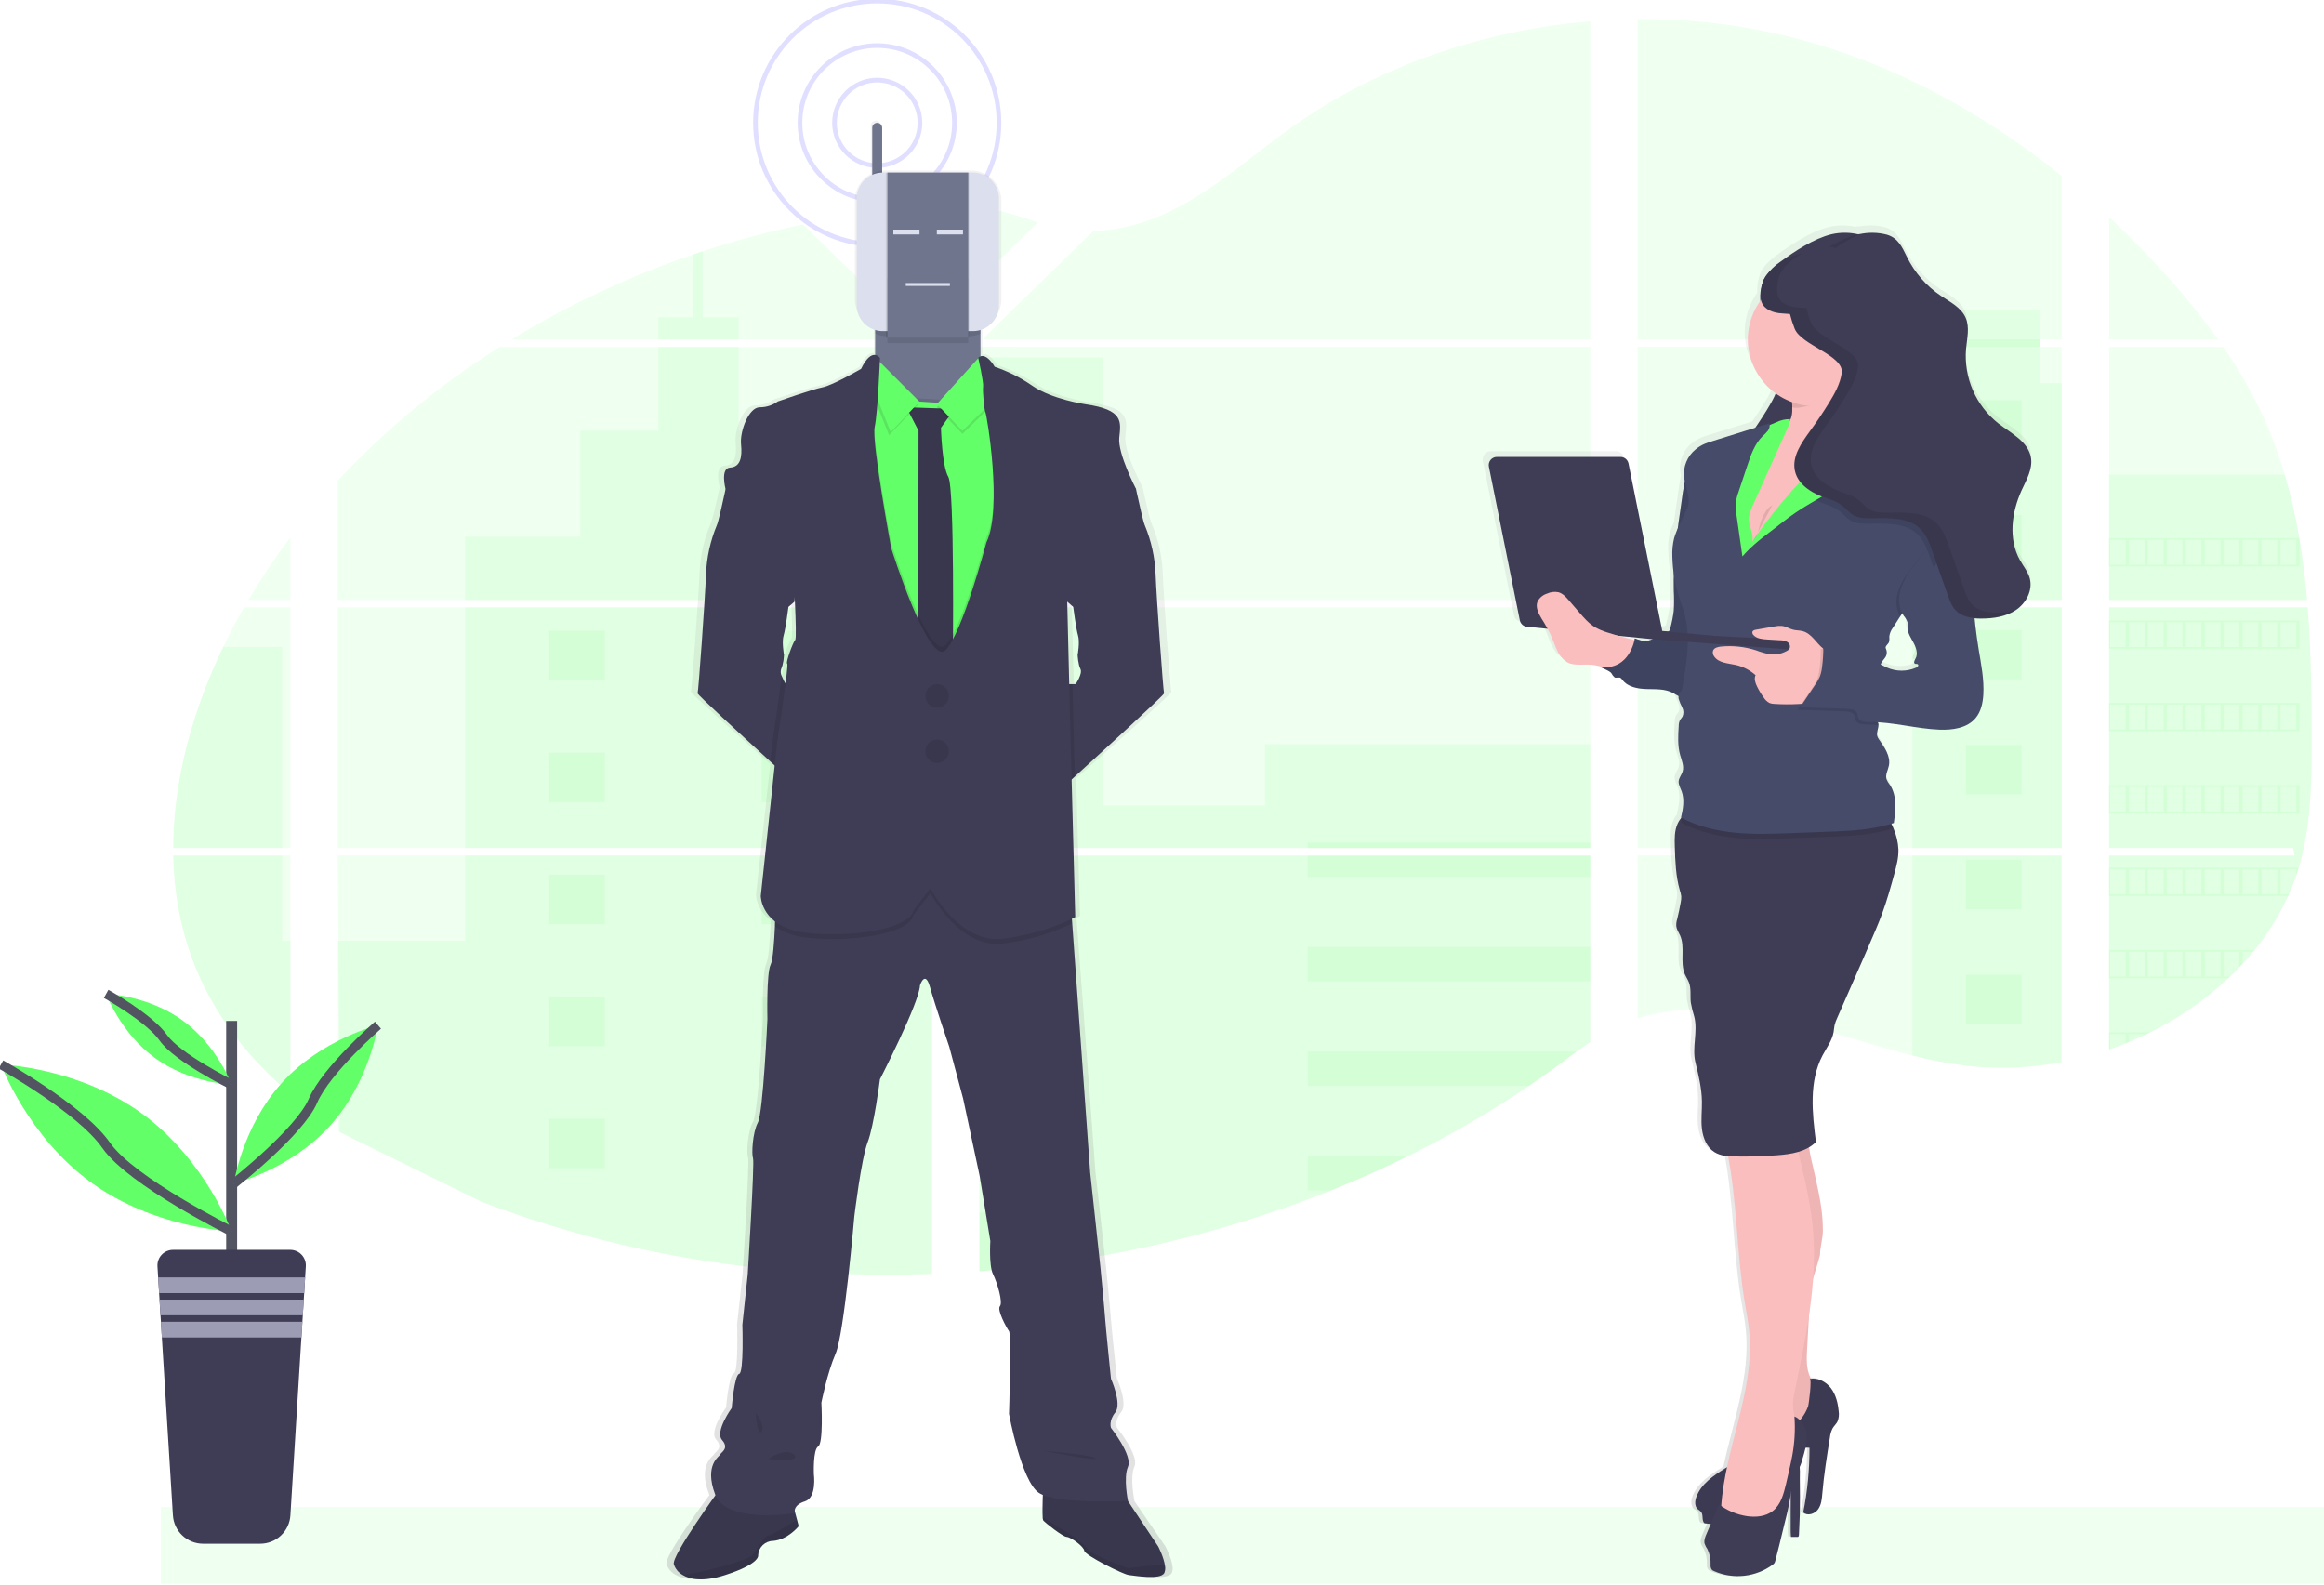 <svg width="500" height="341" viewBox="0 0 500 341" fill="none" xmlns="http://www.w3.org/2000/svg">
<g clip-path="url(#clip0_38_2)">
<path opacity="0.1" d="M496.479 130.681H453.772V182.446H493.357C493.46 182.98 493.562 183.514 493.673 184.049H453.772V225.785L453.972 225.72C455.1 225.325 456.22 224.907 457.33 224.457L458.05 224.169C459.183 223.695 460.303 223.195 461.408 222.668C461.799 222.487 462.189 222.297 462.574 222.101C468.715 219.077 474.376 215.164 479.376 210.489C479.52 210.368 479.654 210.233 479.789 210.108C480.467 209.453 481.136 208.784 481.786 208.101C482.028 207.85 482.251 207.599 482.502 207.339C483.268 206.508 484.007 205.648 484.727 204.784C484.834 204.654 484.936 204.524 485.043 204.404C487.941 200.847 490.373 196.936 492.28 192.763C492.34 192.642 492.391 192.507 492.447 192.382C493.032 191.072 493.557 189.744 494.012 188.392C494.203 187.825 494.389 187.254 494.551 186.682C494.612 186.511 494.658 186.339 494.709 186.171C497.074 177.885 497.348 169.263 497.348 160.693C497.348 159.693 497.348 158.694 497.348 157.697C497.348 154.236 497.297 150.753 497.236 147.273C497.236 146.372 497.19 145.471 497.171 144.565C497.111 142.271 497.032 139.967 496.92 137.672C496.892 137.035 496.86 136.394 496.823 135.763C496.823 135.396 496.786 135.029 496.758 134.662C496.674 133.327 496.581 132 496.479 130.681Z" fill="#63FF68"/>
<path opacity="0.1" d="M453.772 73.044H477.202C473.366 67.708 469.204 62.613 464.739 57.79C461.26 53.99 457.599 50.283 453.772 46.716V73.044Z" fill="#63FF68"/>
<path opacity="0.1" d="M453.772 74.647V129.078H496.344C496.344 128.92 496.344 128.758 496.302 128.614C496.265 128.182 496.228 127.755 496.186 127.327C496.145 126.826 496.089 126.319 496.038 125.818C495.987 125.316 495.922 124.726 495.857 124.182C495.792 123.639 495.736 123.091 495.666 122.547C495.596 122.004 495.531 121.46 495.457 120.922C495.383 120.383 495.313 119.839 495.234 119.3C495.169 118.836 495.104 118.404 495.034 117.958C494.937 117.322 494.835 116.69 494.728 116.058C494.728 115.965 494.695 115.868 494.681 115.779C493.909 111.166 492.862 106.602 491.546 102.114C490.155 97.359 488.389 92.723 486.264 88.248C483.979 83.511 481.323 78.961 478.321 74.642L453.772 74.647Z" fill="#63FF68"/>
<path opacity="0.1" d="M352.35 130.681V182.446H443.571V130.681H352.35ZM352.35 184.044V219.101C362.969 215.705 375.111 217.08 386.12 219.867C394.644 222.027 402.95 224.977 411.459 227.09C415.26 228.063 419.118 228.793 423.012 229.274L423.969 229.38L425.362 229.506L426.756 229.608C426.804 229.604 426.852 229.604 426.9 229.608C427.104 229.608 427.313 229.608 427.522 229.636H427.736C427.987 229.636 428.238 229.664 428.488 229.664C428.846 229.664 429.208 229.664 429.571 229.696H430.035C430.393 229.696 430.755 229.696 431.118 229.696H431.912H432.553C432.827 229.696 433.096 229.696 433.366 229.668C433.802 229.668 434.239 229.631 434.68 229.603L435.493 229.548C435.828 229.548 436.167 229.501 436.497 229.469C437.207 229.413 437.89 229.343 438.61 229.255C438.889 229.222 439.172 229.19 439.451 229.148L439.864 229.097C440.566 229.004 441.258 228.897 441.959 228.777C442.475 228.698 442.99 228.605 443.511 228.507V184.044H352.35ZM420.197 73.026V74.624H352.35V129.078H443.571V74.642H438.996V73.044H443.571V37.867C425.827 23.569 405.086 12.375 381.986 7.209C372.257 5.057 362.314 4.019 352.35 4.116V73.044L420.197 73.026ZM211.631 72.719L211.952 73.026H342.145V4.594C318.966 6.522 296.363 14.307 278.14 27.206C269.384 33.398 261.52 40.742 251.695 45.49C246.54 48.048 240.908 49.503 235.159 49.763L211.631 72.719ZM210.735 44.644V60.136L223.314 47.859C218.636 46.242 214.948 45.141 210.716 44.663L210.735 44.644ZM210.317 239.535H210.735V273.495C215.482 273.139 220.211 272.653 224.921 272.036C245.979 269.317 266.614 263.971 286.343 256.122C288.462 255.268 290.564 254.39 292.651 253.488C294.042 252.869 295.425 252.25 296.799 251.63C298.862 250.683 300.909 249.709 302.94 248.709C311.934 244.296 320.609 239.26 328.902 233.64C329.417 233.287 329.938 232.934 330.449 232.576C331.474 231.864 332.494 231.146 333.51 230.421C334.016 230.054 334.522 229.692 335.024 229.32L336.069 228.549C337.11 227.773 338.146 226.997 339.195 226.226C340.166 225.53 341.146 224.833 342.14 224.182V184.049H237.542C237.616 183.816 237.686 183.584 237.765 183.338C237.681 183.575 237.607 183.803 237.537 184.049H210.716V239.525L210.317 239.535ZM210.735 74.633V129.078H342.145V74.642L210.735 74.633ZM210.735 130.672V182.446H342.145V130.681L210.735 130.672ZM184.462 46.237L200.516 61.905V44.584C195.137 44.918 189.785 45.469 184.462 46.237ZM72.668 130.681V182.446H200.516V130.681H72.668ZM103.567 258.533C122.944 265.91 143.203 270.716 163.828 272.831H163.917C167.812 273.243 171.722 273.562 175.646 273.788H175.79C184.007 274.252 192.257 274.359 200.492 274.052V184.044H72.668L73.133 243.65M37.268 182.446H62.481V130.681H52.508C51.472 132.497 50.469 134.332 49.517 136.185C49.006 137.175 48.509 138.178 48.026 139.182C41.462 152.815 37.291 167.782 37.268 182.446ZM37.268 184.044C37.472 194.561 39.841 204.887 45.039 214.423C49.359 222.32 55.36 229.287 62.463 235.326V184.044H37.268ZM53.442 129.078H62.481V115.608C59.218 119.925 56.2 124.422 53.442 129.078ZM110.061 73.044H197.501L197.817 72.738L197.352 72.273L172.766 48.3C165.465 49.818 158.255 51.745 151.171 54.074C150.502 54.292 149.833 54.538 149.169 54.747C135.499 59.388 122.384 65.524 110.061 73.044ZM72.668 103.41V129.078H184.792H200.506V76.124L198.713 74.666H107.506C94.705 82.707 82.995 92.369 72.668 103.41Z" fill="#63FF68"/>
<path opacity="0.1" d="M453.772 102.104V129.078H496.344C496.344 128.92 496.344 128.758 496.302 128.614C496.265 128.182 496.228 127.755 496.186 127.327C496.145 126.826 496.089 126.319 496.038 125.818C495.987 125.316 495.922 124.726 495.857 124.182C495.792 123.639 495.736 123.091 495.666 122.547C495.596 122.004 495.531 121.46 495.457 120.922C495.383 120.383 495.313 119.839 495.234 119.3C495.169 118.836 495.104 118.404 495.034 117.958C494.937 117.322 494.835 116.69 494.728 116.058C494.728 115.965 494.695 115.868 494.681 115.779C493.909 111.166 492.862 106.602 491.546 102.114L453.772 102.104Z" fill="#63FF68"/>
<path opacity="0.1" d="M496.479 130.681H453.772V182.446H493.357C493.46 182.98 493.562 183.514 493.673 184.049H453.772V225.785L453.972 225.72C455.1 225.325 456.22 224.907 457.33 224.457L458.05 224.169C459.183 223.695 460.303 223.195 461.408 222.668C461.799 222.487 462.189 222.297 462.574 222.101C468.715 219.077 474.376 215.164 479.376 210.489C479.52 210.368 479.654 210.233 479.789 210.108C480.467 209.453 481.136 208.784 481.786 208.101C482.028 207.85 482.251 207.599 482.502 207.339C483.268 206.508 484.007 205.648 484.727 204.784C484.834 204.654 484.936 204.524 485.043 204.404C487.941 200.847 490.373 196.936 492.28 192.763C492.34 192.642 492.391 192.507 492.447 192.382C493.032 191.072 493.557 189.744 494.012 188.392C494.203 187.825 494.389 187.254 494.551 186.682C494.612 186.511 494.658 186.339 494.709 186.171C497.074 177.885 497.348 169.263 497.348 160.693C497.348 159.693 497.348 158.694 497.348 157.697C497.348 154.236 497.297 150.753 497.236 147.273C497.236 146.372 497.19 145.471 497.171 144.565C497.111 142.271 497.032 139.967 496.92 137.672C496.892 137.035 496.86 136.394 496.823 135.763C496.823 135.396 496.786 135.029 496.758 134.662C496.674 133.327 496.581 132 496.479 130.681Z" fill="#63FF68"/>
<path opacity="0.1" d="M411.464 82.442V129.083H443.576V82.442H439V66.648H420.202V82.442H411.464Z" fill="#63FF68"/>
<path opacity="0.1" d="M443.576 130.681H411.464V182.446H443.576V130.681Z" fill="#63FF68"/>
<path opacity="0.1" d="M443.576 184.049H411.464V227.09C415.263 228.061 419.12 228.79 423.012 229.274L423.973 229.38L425.367 229.506C425.831 229.543 426.296 229.58 426.76 229.608H426.904C427.109 229.608 427.318 229.608 427.527 229.636H427.741C427.991 229.636 428.247 229.659 428.498 229.664C428.86 229.664 429.218 229.664 429.58 229.692H430.045C430.402 229.692 430.76 229.692 431.127 229.692H431.917C432.13 229.692 432.349 229.692 432.562 229.692L433.375 229.664C433.807 229.664 434.248 229.627 434.685 229.599L435.493 229.543L436.501 229.464C437.207 229.408 437.895 229.334 438.61 229.25L439.451 229.143L439.864 229.092C440.566 228.999 441.258 228.893 441.959 228.772C442.48 228.693 442.995 228.595 443.515 228.502L443.576 184.049Z" fill="#63FF68"/>
<path opacity="0.1" d="M237.203 76.932H210.721V129.078H237.203V76.932Z" fill="#63FF68"/>
<path opacity="0.1" d="M210.721 130.681V182.446H342.15V160.122H272.143V173.291H237.198V130.681H210.721Z" fill="#63FF68"/>
<path opacity="0.1" d="M210.298 239.553H210.716V273.495C215.464 273.139 220.192 272.653 224.902 272.036C245.977 269.321 266.628 263.973 286.371 256.118C292.017 253.857 297.549 251.389 302.968 248.713C311.952 244.294 320.619 239.257 328.907 233.64C330.975 232.237 333.014 230.799 335.024 229.325C336.418 228.303 337.811 227.253 339.205 226.24C340.176 225.539 341.156 224.847 342.154 224.192V184.049H237.57C237.644 183.807 237.714 183.584 237.788 183.333C237.709 183.57 237.635 183.798 237.565 184.049H210.716V239.53L210.298 239.553Z" fill="#63FF68"/>
<path opacity="0.1" d="M141.657 73.044H158.909V68.274H151.171V54.074C150.502 54.297 149.828 54.538 149.164 54.747V68.274H141.657V73.044Z" fill="#63FF68"/>
<path opacity="0.1" d="M100.074 129.078H184.797H184.769H184.806H200.516V76.932H196.066V115.487H175.72V92.665H158.909V74.647H141.657V92.665H124.856V115.478H100.074V129.078Z" fill="#63FF68"/>
<path opacity="0.1" d="M100.074 130.681V182.446H200.516V130.681H100.074ZM103.581 258.533C122.958 265.91 143.217 270.716 163.842 272.831H163.931C167.826 273.243 171.736 273.562 175.66 273.788H175.804C184.021 274.252 192.271 274.359 200.506 274.052V184.044H100.074V202.397H72.668L72.812 243.376" fill="#63FF68"/>
<path opacity="0.1" d="M60.712 184.049H37.286C37.491 194.561 39.864 204.882 45.062 214.418C49.377 222.343 55.384 229.283 62.481 235.321V202.397H60.712V184.049Z" fill="#63FF68"/>
<path opacity="0.1" d="M37.272 182.446H60.712V139.182H48.049C41.467 152.815 37.291 167.786 37.272 182.446Z" fill="#63FF68"/>
<path opacity="0.1" d="M224.907 91.43H210.721V107.781H224.907V91.43Z" fill="#63FF68"/>
<path opacity="0.1" d="M224.907 125.316H210.721V129.078H224.907V125.316Z" fill="#63FF68"/>
<path opacity="0.1" d="M224.907 130.681H210.721V141.667H224.907V130.681Z" fill="#63FF68"/>
<path opacity="0.1" d="M224.907 159.207H210.721V175.557H224.907V159.207Z" fill="#63FF68"/>
<path opacity="0.1" d="M224.907 193.097H210.721V209.448H224.907V193.097Z" fill="#63FF68"/>
<path opacity="0.1" d="M210.716 239.53L210.298 239.553H210.716V243.348H224.902V226.983H210.716V239.53Z" fill="#63FF68"/>
<path opacity="0.1" d="M210.716 260.865V273.495C215.464 273.139 220.192 272.653 224.902 272.036V260.888L210.716 260.865Z" fill="#63FF68"/>
<path opacity="0.1" d="M342.15 181.248H281.355V182.446H342.15V181.248Z" fill="#63FF68"/>
<path opacity="0.1" d="M342.15 184.049H281.355V188.652H342.15V184.049Z" fill="#63FF68"/>
<path opacity="0.1" d="M342.15 203.739H281.355V211.144H342.15V203.739Z" fill="#63FF68"/>
<path opacity="0.1" d="M281.35 226.208V233.64H328.907C330.975 232.237 333.014 230.799 335.024 229.325C336.418 228.303 337.811 227.258 339.205 226.24L281.35 226.208Z" fill="#63FF68"/>
<path opacity="0.1" d="M281.35 248.713V256.118H286.371C292.02 253.857 297.552 251.389 302.968 248.713H281.35Z" fill="#63FF68"/>
<path opacity="0.1" d="M163.847 146.34H175.813V135.698H163.847V146.34Z" fill="#63FF68"/>
<path opacity="0.1" d="M422.989 96.753H434.954V86.111H422.989V96.753Z" fill="#63FF68"/>
<path opacity="0.1" d="M422.989 121.474H434.954V110.832H422.989V121.474Z" fill="#63FF68"/>
<path opacity="0.1" d="M422.989 146.191H434.954V135.549H422.989V146.191Z" fill="#63FF68"/>
<path opacity="0.1" d="M422.989 170.912H434.954V160.27H422.989V170.912Z" fill="#63FF68"/>
<path opacity="0.1" d="M422.989 195.634H434.954V184.992H422.989V195.634Z" fill="#63FF68"/>
<path opacity="0.1" d="M422.989 220.35H434.954V209.708H422.989V220.35Z" fill="#63FF68"/>
<path opacity="0.1" d="M118.158 146.34H130.124V135.698H118.158V146.34Z" fill="#63FF68"/>
<path opacity="0.1" d="M163.847 172.589H175.813V161.947H163.847V172.589Z" fill="#63FF68"/>
<path opacity="0.1" d="M118.158 172.589H130.124V161.947H118.158V172.589Z" fill="#63FF68"/>
<path opacity="0.1" d="M163.847 198.839H175.813V188.197H163.847V198.839Z" fill="#63FF68"/>
<path opacity="0.1" d="M118.158 198.839H130.124V188.197H118.158V198.839Z" fill="#63FF68"/>
<path opacity="0.1" d="M163.847 225.093H175.813V214.451H163.847V225.093Z" fill="#63FF68"/>
<path opacity="0.1" d="M118.158 225.093H130.124V214.451H118.158V225.093Z" fill="#63FF68"/>
<path opacity="0.1" d="M163.847 251.342H175.813V240.701H163.847V251.342Z" fill="#63FF68"/>
<path opacity="0.1" d="M118.158 251.342H130.124V240.701H118.158V251.342Z" fill="#63FF68"/>
<path opacity="0.1" d="M175.818 273.811V266.945H163.852V272.835L175.818 273.811Z" fill="#63FF68"/>
<path opacity="0.1" d="M453.772 115.766V121.855H494.728V115.766H453.772ZM490.649 116.151H494.008V121.474H490.649V116.151ZM486.571 116.151H489.929V121.474H486.571V116.151ZM482.502 116.151H485.86V121.474H482.502V116.151ZM478.423 116.151H481.782V121.474H478.423V116.151ZM474.35 116.151H477.722V121.474H474.364L474.35 116.151ZM470.271 116.151H473.63V121.474H470.29L470.271 116.151ZM466.193 116.151H469.551V121.474H466.193V116.151ZM462.119 116.151H465.478V121.474H462.119V116.151ZM458.045 116.151H461.404V121.474H458.045V116.151ZM453.972 116.151H457.33V121.474H453.972V116.151Z" fill="#63FF68"/>
<path opacity="0.1" d="M453.772 133.491V139.581H494.728V133.491H453.772ZM490.649 133.877H494.008V139.195H490.649V133.877ZM486.571 133.877H489.929V139.195H486.571V133.877ZM482.502 133.877H485.86V139.195H482.502V133.877ZM478.423 133.877H481.782V139.195H478.423V133.877ZM474.35 133.877H477.722V139.195H474.364L474.35 133.877ZM470.271 133.877H473.63V139.195H470.29L470.271 133.877ZM466.193 133.877H469.551V139.195H466.193V133.877ZM462.119 133.877H465.478V139.195H462.119V133.877ZM458.045 133.877H461.404V139.195H458.045V133.877ZM453.972 133.877H457.33V139.195H453.972V133.877Z" fill="#63FF68"/>
<path opacity="0.1" d="M453.772 151.217V157.302H494.728V151.217H453.772ZM490.649 151.598H494.008V156.917H490.649V151.598ZM486.571 151.598H489.929V156.917H486.571V151.598ZM482.502 151.598H485.86V156.917H482.502V151.598ZM478.423 151.598H481.782V156.917H478.423V151.598ZM474.35 151.598H477.722V156.917H474.364L474.35 151.598ZM470.271 151.598H473.63V156.917H470.29L470.271 151.598ZM466.193 151.598H469.551V156.917H466.193V151.598ZM462.119 151.598H465.478V156.917H462.119V151.598ZM458.045 151.598H461.404V156.917H458.045V151.598ZM453.972 151.598H457.33V156.917H453.972V151.598Z" fill="#63FF68"/>
<path opacity="0.1" d="M453.772 168.938V175.019H494.728V168.938H453.772ZM490.649 169.314H494.008V174.647H490.649V169.314ZM486.571 169.314H489.929V174.647H486.571V169.314ZM482.502 169.314H485.86V174.647H482.502V169.314ZM478.423 169.314H481.782V174.647H478.423V169.314ZM474.35 169.314H477.722V174.647H474.364L474.35 169.314ZM470.271 169.314H473.63V174.647H470.29L470.271 169.314ZM466.193 169.314H469.551V174.647H466.193V169.314ZM462.119 169.314H465.478V174.647H462.119V169.314ZM458.045 169.314H461.404V174.647H458.045V169.314ZM453.972 169.314H457.33V174.647H453.972V169.314Z" fill="#63FF68"/>
<path opacity="0.1" d="M453.772 186.655V192.763H492.28C492.336 192.642 492.391 192.507 492.442 192.382H490.649V187.04H494.008V188.369C494.203 187.802 494.389 187.231 494.551 186.655H453.772ZM486.571 187.04H489.929V192.359H486.571V187.04ZM482.502 187.04H485.86V192.359H482.502V187.04ZM478.423 187.04H481.782V192.359H478.423V187.04ZM474.35 187.04H477.722V192.359H474.364L474.35 187.04ZM470.271 187.04H473.63V192.359H470.29L470.271 187.04ZM466.193 187.04H469.551V192.359H466.193V187.04ZM462.119 187.04H465.478V192.359H462.119V187.04ZM458.045 187.04H461.404V192.359H458.045V187.04ZM453.972 187.04H457.33V192.359H453.972V187.04Z" fill="#63FF68"/>
<path opacity="0.1" d="M453.772 204.376V210.461H479.371C479.52 210.335 479.65 210.205 479.784 210.08H478.423V204.761H481.782V208.092L482.502 207.325V204.771H484.727C484.834 204.64 484.936 204.51 485.043 204.39L453.772 204.376ZM474.35 204.757H477.722V210.08H474.364L474.35 204.757ZM470.271 204.757H473.63V210.08H470.29L470.271 204.757ZM466.193 204.757H469.551V210.08H466.193V204.757ZM462.119 204.757H465.478V210.08H462.119V204.757ZM458.045 204.757H461.404V210.08H458.045V204.757ZM453.972 204.757H457.33V210.08H453.972V204.757Z" fill="#63FF68"/>
<path opacity="0.1" d="M453.772 222.101V225.785L453.972 225.72V222.468H457.33V224.447L458.045 224.15V222.492H461.404V222.677C461.799 222.496 462.189 222.306 462.574 222.111L453.772 222.101Z" fill="#63FF68"/>
<path opacity="0.1" d="M210.298 239.553H210.716H210.298ZM237.537 184.044C237.611 183.812 237.681 183.58 237.76 183.333C237.681 183.57 237.607 183.812 237.537 184.044ZM420.197 73.044V74.642H438.996V73.044H420.197ZM210.298 239.553H210.716H210.298ZM237.537 184.044C237.611 183.812 237.681 183.58 237.76 183.333C237.681 183.57 237.607 183.812 237.537 184.044ZM210.298 239.553H210.716H210.298ZM237.537 184.044C237.611 183.812 237.681 183.58 237.76 183.333C237.681 183.57 237.607 183.812 237.537 184.044Z" fill="#63FF68"/>
<path opacity="0.1" d="M500 324.247H34.62V340.7H500V324.247Z" fill="#63FF68"/>
<path d="M51.017 219.644H48.662V272.608H51.017V219.644Z" fill="#535461"/>
<path d="M65.798 272.445L65.649 274.833L65.445 278.201L65.357 279.594L65.148 282.962L65.059 284.355L64.85 287.718L62.477 326.017C62.374 327.665 61.648 329.213 60.447 330.346C59.245 331.478 57.657 332.111 56.006 332.116H43.673C42.024 332.112 40.439 331.48 39.237 330.351C38.036 329.221 37.309 327.677 37.203 326.031L34.824 287.732L34.62 284.369L34.532 282.976L34.318 279.608L34.234 278.214L34.026 274.847L33.877 272.459C33.849 272.002 33.915 271.543 34.071 271.112C34.227 270.681 34.469 270.287 34.784 269.953C35.098 269.619 35.477 269.353 35.898 269.171C36.319 268.99 36.772 268.896 37.231 268.896H62.449C62.906 268.896 63.358 268.988 63.779 269.169C64.198 269.35 64.577 269.614 64.891 269.947C65.204 270.279 65.447 270.672 65.603 271.102C65.759 271.532 65.825 271.989 65.798 272.445Z" fill="#3F3D56"/>
<path d="M65.654 274.833L65.445 278.2H34.234L34.03 274.833H65.654Z" fill="#9D9CB5"/>
<path d="M65.361 279.603L65.152 282.976H34.532L34.323 279.603H65.361Z" fill="#9D9CB5"/>
<path d="M65.059 284.378L64.855 287.746H34.829L34.62 284.378H65.059Z" fill="#9D9CB5"/>
<path d="M30.435 239.497C44.133 249.405 49.837 264.911 49.837 264.911C49.837 264.911 33.329 264.344 19.644 254.431C5.96 244.519 0.204 229.018 0.204 229.018C0.204 229.018 16.732 229.585 30.435 239.497Z" fill="#63FF68"/>
<path d="M0.204 229.018C0.204 229.018 17.34 238.531 22.835 246.405C28.331 254.278 49.819 264.911 49.819 264.911" stroke="#535461" stroke-width="2" stroke-miterlimit="10"/>
<path d="M39.274 219.528C46.734 224.921 49.837 233.361 49.837 233.361C49.837 233.361 40.854 233.05 33.394 227.657C25.934 222.264 22.835 213.824 22.835 213.824C22.835 213.824 31.819 214.13 39.274 219.528Z" fill="#63FF68"/>
<path d="M22.835 213.824C22.835 213.824 32.158 219.003 35.154 223.286C38.15 227.569 49.837 233.361 49.837 233.361" stroke="#535461" stroke-width="2" stroke-miterlimit="10"/>
<path d="M60.675 232.929C52.109 242.345 50.297 254.645 50.297 254.645C50.297 254.645 62.375 251.682 70.94 242.266C79.506 232.85 81.317 220.555 81.317 220.555C81.317 220.555 69.24 223.514 60.675 232.929Z" fill="#63FF68"/>
<path d="M81.317 220.555C81.317 220.555 70.169 230.203 67.322 236.854C64.474 243.506 50.297 254.645 50.297 254.645" stroke="#535461" stroke-width="2" stroke-miterlimit="10"/>
<path opacity="0.2" d="M188.731 35.619C193.808 35.619 197.924 31.503 197.924 26.426C197.924 21.349 193.808 17.233 188.731 17.233C183.654 17.233 179.538 21.349 179.538 26.426C179.538 31.503 183.654 35.619 188.731 35.619Z" stroke="#6C63FF" stroke-miterlimit="10"/>
<path opacity="0.2" d="M188.731 43.042C197.907 43.042 205.347 35.603 205.347 26.426C205.347 17.25 197.907 9.81 188.731 9.81C179.554 9.81 172.115 17.25 172.115 26.426C172.115 35.603 179.554 43.042 188.731 43.042Z" stroke="#6C63FF" stroke-miterlimit="10"/>
<path opacity="0.2" d="M188.731 52.62C203.197 52.62 214.925 40.892 214.925 26.426C214.925 11.96 203.197 0.232 188.731 0.232C174.265 0.232 162.537 11.96 162.537 26.426C162.537 40.892 174.265 52.62 188.731 52.62Z" stroke="#6C63FF" stroke-miterlimit="10"/>
<path d="M252.239 336.873C251.993 335.043 250.734 332.692 250.734 332.692L244.012 322.868H244.073C244.073 322.868 243.009 317.93 244.073 315.515C245.137 313.099 240.292 307.126 240.292 307.126C240.292 307.126 239.702 305.63 241.221 303.79C242.74 301.951 240.292 296.553 240.292 296.553C240.292 296.553 239.107 285.289 238.991 283.547C238.875 281.805 237.927 272.287 237.927 272.287L235.679 252.058L231.684 198.453L231.61 197.45C232.107 197.213 232.367 197.064 232.367 197.064L231.531 167.442L232.223 166.834C238.262 161.506 252.155 149.182 252.021 148.899C251.839 148.555 250.334 128.298 250.163 123.212C250.011 119.593 249.207 116.032 247.789 112.7C247.441 112.022 246.437 107.59 246.019 105.695L245.838 104.854C245.838 104.854 241.76 97.269 242.122 93.822C242.484 90.375 243.186 87.783 234.495 86.58C234.495 86.58 227.165 85.516 222.849 82.613C220.272 80.877 217.468 79.504 214.516 78.535C214.516 78.535 212.918 75.748 211.362 76.287V70.369C212.557 69.901 213.585 69.087 214.314 68.031C215.043 66.975 215.44 65.725 215.454 64.442V43.125C215.43 41.394 214.719 39.743 213.478 38.536C212.236 37.328 210.566 36.663 208.835 36.687H190.352C190.085 36.694 189.818 36.717 189.553 36.757V27.002C189.553 26.861 189.524 26.722 189.468 26.592C189.412 26.463 189.331 26.346 189.228 26.25C189.021 26.047 188.742 25.933 188.452 25.934C188.165 25.93 187.887 26.04 187.681 26.241C187.475 26.441 187.356 26.715 187.351 27.002V37.449C186.321 37.987 185.456 38.795 184.85 39.786C184.243 40.778 183.918 41.916 183.909 43.079V64.395C183.923 65.678 184.32 66.927 185.048 67.983C185.776 69.039 186.803 69.854 187.997 70.322V75.948C187.249 75.859 186.139 76.375 184.876 78.948C184.876 78.948 178.549 82.511 176.361 82.915C174.173 83.319 166.43 85.958 166.43 85.958C165.253 86.783 163.849 87.225 162.412 87.221C159.987 87.221 157.976 92.396 158.273 95.211C158.57 98.026 158.092 100.093 155.848 100.209C153.605 100.325 154.831 104.822 154.84 104.854C154.812 104.98 154.738 105.319 154.631 105.811C154.195 107.776 153.238 111.989 152.903 112.649C151.475 115.979 150.663 119.54 150.506 123.161C150.33 128.27 148.82 148.504 148.648 148.848C148.537 149.076 158.059 157.581 164.762 163.522L165.728 164.377L162.649 192.494C162.649 192.494 162.649 195.643 165.817 198.003C165.817 198.323 165.817 198.662 165.779 199.006C165.645 202.258 165.375 206.276 164.85 207.321C163.921 209.179 164.14 219.04 164.14 219.04C164.14 219.04 163.211 239.158 162.012 241.337C160.814 243.515 160.591 248.119 160.949 249.038C161.306 249.958 159.764 274.094 159.764 274.094L158.58 284.894C158.58 284.894 158.937 295.239 157.873 295.471C156.81 295.703 156.215 302.824 156.215 302.824C156.215 302.824 152.434 307.883 154.088 309.722C155.741 311.562 153.842 312.365 153.67 312.825C153.498 313.285 150.065 315.008 152.55 321.442C152.573 321.507 152.606 321.563 152.634 321.623C150.311 324.768 142.939 334.95 143.385 336.487C143.723 337.484 144.427 338.314 145.355 338.81C147.088 339.823 150.065 340.292 154.794 338.81C162.658 336.339 162.068 334.555 162.068 334.555C162.068 334.555 162.128 331.684 165.38 331.452C168.632 331.22 171.056 328.293 171.056 328.293L170.675 326.9L170.15 324.981C170.216 324.41 170.615 323.472 172.413 322.938C175.135 322.134 174.424 317.08 174.424 317.08C174.424 317.08 174.187 311.789 175.353 311.102C176.519 310.414 176.059 301.677 176.059 301.677C176.059 301.677 177.364 295.355 179.255 291.1C181.145 286.845 183.394 261.566 183.394 261.566C183.394 261.566 184.927 249.155 186.348 245.592C187.769 242.029 189.07 232.028 189.07 232.028C189.07 232.028 197.821 215.478 197.938 211.799C197.938 211.799 199.071 208.352 200.163 212.147C201.254 215.942 204.441 225.019 204.441 225.019L207.516 236.167L211.181 252.829L213.545 266.852C213.545 266.852 213.197 272.194 214.14 274.052C215.083 275.91 216.388 280.142 215.677 280.95C214.967 281.759 217.099 285.544 217.689 286.348C218.279 287.152 217.689 304.167 217.689 304.167C217.689 304.167 220.406 318.646 224.308 321.172C224.582 321.345 224.871 321.491 225.172 321.609C225.116 323.179 225.06 325.279 225.135 326.375C225.127 326.621 225.168 326.865 225.255 327.095C225.608 327.559 229.631 330.653 230.458 330.653C231.285 330.653 234.239 332.669 234.36 333.645C234.481 334.62 243.004 338.754 244.208 338.875C245.411 338.996 251.268 340.022 252.104 338.41C252.304 337.923 252.351 337.387 252.239 336.873ZM231.299 129.771L231.907 130.282C231.907 130.282 232.525 135.024 232.971 136.441C233.417 137.858 232.883 140.622 232.883 140.622C232.883 140.622 232.971 142.605 233.501 143.636C234.03 144.667 232.46 146.916 232.46 146.916H231.02L230.556 129.162L231.299 129.771ZM167.271 145.099C167.05 144.643 167.016 144.117 167.178 143.636C167.305 143.378 167.406 143.107 167.48 142.828C167.654 142.104 167.761 141.365 167.8 140.622C167.801 140.614 167.801 140.606 167.8 140.598C167.754 140.329 167.298 137.811 167.716 136.418C168.135 135.024 168.78 130.258 168.78 130.258L169.184 129.919L170.113 129.139C170.113 129.139 170.141 128.842 170.178 128.354C170.378 132.534 170.536 137.105 170.281 137.356C169.816 137.821 168.093 142.298 168.506 142.466C168.641 142.521 168.455 144.324 168.144 146.73C167.795 146.221 167.502 145.676 167.271 145.104V145.099Z" fill="url(#paint0_linear_38_2)"/>
<path d="M189.795 27.49V41.578C189.795 41.862 189.682 42.133 189.482 42.334C189.281 42.534 189.01 42.647 188.726 42.647C188.443 42.647 188.171 42.534 187.971 42.334C187.77 42.133 187.658 41.862 187.658 41.578V27.49C187.658 27.349 187.686 27.21 187.739 27.081C187.793 26.951 187.872 26.834 187.971 26.734C188.07 26.635 188.188 26.556 188.317 26.503C188.447 26.449 188.586 26.421 188.726 26.421C189.009 26.424 189.279 26.537 189.479 26.737C189.679 26.937 189.792 27.207 189.795 27.49Z" fill="#6F758D"/>
<path d="M210.949 65.152V87.045C210.944 88.794 210.247 90.47 209.01 91.707C207.773 92.944 206.097 93.641 204.348 93.645H194.89C193.14 93.642 191.463 92.945 190.225 91.708C188.988 90.471 188.29 88.795 188.285 87.045V65.152C188.291 63.403 188.989 61.727 190.227 60.49C191.464 59.253 193.141 58.556 194.89 58.552H204.348C206.097 58.556 207.773 59.254 209.01 60.49C210.247 61.727 210.944 63.403 210.949 65.152Z" fill="#6F758D"/>
<path d="M173.76 147.19L171.953 169.486C171.953 169.486 169.24 167.029 165.728 163.824C159.225 157.892 149.981 149.396 150.088 149.173C150.26 148.829 151.723 128.6 151.895 123.523C152.047 119.913 152.833 116.358 154.218 113.02C154.543 112.365 155.472 108.161 155.895 106.197C156.029 105.583 156.108 105.189 156.108 105.189L159.123 103.981C159.123 103.981 171.776 118.097 171.776 118.357C171.776 118.618 170.917 129.459 170.917 129.459L170.016 130.244L169.626 130.579C169.626 130.579 169.022 135.317 168.59 136.734C168.186 138.081 168.627 140.621 168.673 140.886V140.909C168.635 141.651 168.529 142.388 168.357 143.111C168.288 143.391 168.191 143.663 168.069 143.924C167.914 144.404 167.945 144.925 168.158 145.383C168.397 146.02 168.708 146.628 169.087 147.194L173.76 147.19Z" fill="#3F3D56"/>
<path d="M250.446 149.169C250.581 149.438 237.082 161.757 231.234 167.075L228.581 169.482L226.774 147.185H231.42C231.42 147.185 232.971 144.946 232.455 143.933C231.94 142.921 231.852 140.919 231.852 140.919C231.852 140.919 232.367 138.164 231.94 136.738C231.512 135.312 230.904 130.583 230.904 130.583L230.314 130.054L229.613 129.441C229.613 129.441 228.744 118.613 228.744 118.353C228.744 118.093 241.397 103.976 241.397 103.976L244.407 105.184C244.407 105.184 244.477 105.509 244.584 106.025C244.993 107.883 245.977 112.342 246.302 113.016C247.688 116.353 248.475 119.908 248.625 123.518C248.811 128.595 250.274 148.825 250.446 149.169Z" fill="#3F3D56"/>
<path d="M250.502 338.392C249.698 339.999 243.999 338.968 242.847 338.856C241.695 338.745 233.403 334.606 233.287 333.635C233.171 332.664 230.3 330.648 229.501 330.648C228.702 330.648 224.796 327.55 224.447 327.09C224.364 326.861 224.325 326.619 224.331 326.375C224.21 324.489 224.447 319.63 224.447 319.63L241.091 320.559L249.182 332.711C249.182 332.711 250.399 335.033 250.641 336.892C250.738 337.395 250.69 337.915 250.502 338.392Z" fill="#3F3D56"/>
<path opacity="0.1" d="M250.502 338.392C249.698 339.999 243.999 338.968 242.847 338.856C241.695 338.745 233.403 334.606 233.287 333.635C233.171 332.664 230.3 330.648 229.501 330.648C228.702 330.648 224.796 327.55 224.447 327.09C224.364 326.861 224.325 326.619 224.331 326.375C224.21 324.489 224.447 319.63 224.447 319.63L241.091 320.559L249.182 332.711C249.182 332.711 250.399 335.033 250.641 336.892C250.738 337.395 250.69 337.915 250.502 338.392Z" fill="black"/>
<path opacity="0.1" d="M250.502 338.392C249.698 339.999 243.998 338.968 242.847 338.856C241.695 338.745 233.403 334.606 233.287 333.635C233.171 332.664 230.3 330.648 229.501 330.648C228.702 330.648 224.796 327.55 224.447 327.09C224.364 326.861 224.325 326.619 224.331 326.375L229.729 329.794C229.729 329.794 233.171 331.977 234.09 333.296C235.01 334.615 242.247 337.314 242.847 337.365C243.311 337.412 248.049 336.501 250.641 336.901C250.737 337.401 250.688 337.918 250.502 338.392Z" fill="black"/>
<path d="M171.827 328.349C171.827 328.349 169.472 331.276 166.318 331.503C165.488 331.512 164.693 331.837 164.095 332.413C163.498 332.989 163.143 333.772 163.104 334.601C163.104 334.601 163.68 336.385 156.048 338.852C151.454 340.338 148.565 339.869 146.878 338.852C145.971 338.348 145.29 337.518 144.974 336.529C144.458 334.694 154.613 320.736 154.613 320.736L163.852 320.16L170.452 323.147L171.46 326.923L171.827 328.349Z" fill="#3F3D56"/>
<path opacity="0.1" d="M171.827 328.349C171.827 328.349 169.472 331.276 166.318 331.503C165.488 331.512 164.693 331.837 164.095 332.413C163.498 332.989 163.143 333.772 163.104 334.601C163.104 334.601 163.68 336.385 156.048 338.852C151.454 340.338 148.565 339.869 146.878 338.852C145.971 338.348 145.29 337.518 144.974 336.529C144.458 334.694 154.613 320.736 154.613 320.736L163.852 320.16L170.452 323.147L171.46 326.923L171.827 328.349Z" fill="black"/>
<path opacity="0.1" d="M171.827 328.349C171.827 328.349 169.472 331.276 166.318 331.503C165.488 331.512 164.693 331.837 164.095 332.413C163.498 332.989 163.143 333.772 163.104 334.601C163.104 334.601 163.68 336.385 156.048 338.852C151.454 340.338 148.565 339.869 146.878 338.852C151.212 338.387 160.781 335.665 161.743 334.718C162.89 333.566 164.326 330.412 165.301 330.356C165.975 330.314 169.412 328.242 171.474 326.96L171.827 328.349Z" fill="black"/>
<path d="M242.679 315.552C241.648 317.963 242.679 322.896 242.679 322.896C242.679 322.896 227.299 323.704 223.514 321.177C219.728 318.65 217.085 304.19 217.085 304.19C217.085 304.19 217.656 287.207 217.085 286.399C216.513 285.591 214.446 281.81 215.134 281.011C215.821 280.212 214.558 275.957 213.643 274.122C212.728 272.287 213.067 267.006 213.067 267.006L210.772 253.005L207.214 236.362L204.232 225.214C204.232 225.214 201.133 216.146 200.079 212.356C199.025 208.566 197.919 212.012 197.919 212.012C197.808 215.687 189.312 232.214 189.312 232.214C189.312 232.214 188.048 242.196 186.669 245.754C185.289 249.313 183.802 261.71 183.802 261.71C183.802 261.71 181.624 286.956 179.784 291.202C177.945 295.448 176.719 301.779 176.719 301.779C176.719 301.779 177.183 310.503 176.031 311.19C174.879 311.878 175.102 317.159 175.102 317.159C175.102 317.159 175.79 322.208 173.147 323.016C170.504 323.825 170.968 325.539 170.968 325.539C170.968 325.539 156.28 327.936 153.865 321.521C151.449 315.106 154.794 313.373 154.952 312.913C155.11 312.454 156.968 311.655 155.356 309.815C153.744 307.976 157.423 302.926 157.423 302.926C157.423 302.926 157.999 295.815 159.03 295.582C160.061 295.35 159.718 285.024 159.718 285.024L160.865 274.238C160.865 274.238 162.361 250.135 162.017 249.215C161.673 248.295 161.901 243.706 163.048 241.527C164.195 239.349 165.106 219.263 165.106 219.263C165.106 219.263 164.874 209.392 165.793 207.558C166.314 206.517 166.574 202.518 166.722 199.252C166.815 196.767 166.843 194.705 166.843 194.705L179.692 189.883L196.228 184.606L210.117 191.258L230.43 195.16L230.686 198.667L234.546 252.22L236.729 272.422C236.729 272.422 237.658 281.944 237.765 283.663C237.872 285.382 239.024 296.637 239.024 296.637C239.024 296.637 241.434 302.03 239.953 303.865C238.471 305.7 239.024 307.195 239.024 307.195C239.024 307.195 243.729 313.141 242.679 315.552Z" fill="#3F3D56"/>
<path opacity="0.1" d="M218.599 84.411L213.322 178.465L184.625 172.441L178.944 134.736L184.569 84.123L188.805 84.666L196.279 85.619L203.679 86.079L211.696 85.182L218.599 84.411Z" fill="black"/>
<path d="M218.599 85.103L213.322 179.153L184.625 173.128L178.944 135.424L184.569 84.815L188.805 85.354L196.279 86.306L203.679 86.766L211.696 85.87L218.599 85.103Z" fill="#63FF68"/>
<path d="M195.011 87.625L205.342 87.969L202.439 92.034C202.439 92.034 202.643 100.246 204.023 102.601C205.402 104.956 204.998 141.337 204.998 141.337L202.267 146.558L197.561 140.705L197.617 92.675L195.011 87.625Z" fill="#3F3D56"/>
<path opacity="0.1" d="M195.011 87.625L205.342 87.969L202.439 92.034C202.439 92.034 202.643 100.246 204.023 102.601C205.402 104.956 204.998 141.337 204.998 141.337L202.267 146.558L197.561 140.705L197.617 92.675L195.011 87.625Z" fill="black"/>
<path opacity="0.1" d="M211.195 76.951L201.556 87.625L207.065 93.362L216.188 84.471L211.195 76.951Z" fill="black"/>
<path d="M210.558 76.965L201.551 86.933L207.061 92.675L216.202 83.779L211.738 77.053C211.677 76.956 211.594 76.874 211.495 76.814C211.397 76.754 211.285 76.719 211.171 76.71C211.056 76.702 210.94 76.72 210.834 76.764C210.728 76.809 210.633 76.877 210.558 76.965Z" fill="#63FF68"/>
<path opacity="0.1" d="M197.482 87.11L187.728 77.355L186.808 82.46L191.286 93.65L197.482 87.11Z" fill="black"/>
<path d="M197.826 86.422L188.071 76.663L187.152 81.773L191.63 92.963L197.826 86.422Z" fill="#63FF68"/>
<path opacity="0.1" d="M230.672 198.667C225.996 200.904 220.986 202.362 215.84 202.982C206.373 204.19 200.177 192.14 200.177 192.14L196.563 196.846C195.415 201.839 177.908 203.098 170.796 201.203C169.32 200.84 167.933 200.183 166.718 199.271C166.811 196.786 166.839 194.723 166.839 194.723L179.692 189.883L196.228 184.606L210.117 191.258L230.43 195.16L230.672 198.667Z" fill="black"/>
<path opacity="0.1" d="M218.594 85.099L213.318 179.148L184.625 173.109L178.944 135.41L184.569 84.778L188.805 85.317C188.696 87.155 188.489 88.987 188.183 90.803C187.495 94.017 191.741 116.857 191.741 116.857C191.741 116.857 199.81 142.466 203.447 138.777C207.084 135.089 212.226 115.594 212.226 115.594C215.728 108.361 212.286 88.109 212.026 87.677C211.845 87.072 211.734 86.448 211.696 85.819L218.594 85.099Z" fill="black"/>
<path opacity="0.1" d="M230.992 157.86L231.234 167.075L228.581 169.482L226.774 147.185H230.732L230.992 157.86Z" fill="black"/>
<path opacity="0.1" d="M168.678 140.882V140.905C168.64 141.647 168.534 142.384 168.362 143.107C168.362 142.902 168.362 142.786 168.325 142.772C168.158 142.698 168.357 141.857 168.678 140.882Z" fill="black"/>
<path opacity="0.1" d="M173.76 147.19L171.953 169.486C171.953 169.486 169.24 167.029 165.728 163.824L166.146 159.876C166.146 159.876 167.628 150.167 168.167 145.383C168.406 146.02 168.718 146.628 169.096 147.194L173.76 147.19Z" fill="black"/>
<path d="M189.326 77.007C189.326 77.007 187.607 74.484 185.256 79.362C185.256 79.362 179.116 82.92 176.993 83.319C174.87 83.719 167.354 86.362 167.354 86.362C166.218 87.185 164.851 87.627 163.448 87.625C161.097 87.625 159.146 92.786 159.434 95.601C159.722 98.416 159.262 100.478 157.079 100.595C154.896 100.711 156.104 105.24 156.104 105.24L170.624 121.883C170.624 121.883 171.553 137.212 171.089 137.677C170.624 138.141 168.961 142.61 169.365 142.786C169.77 142.963 167.182 159.889 167.182 159.889L163.68 192.763C163.68 192.763 163.68 198.267 170.796 200.163C177.912 202.058 195.415 200.794 196.563 195.801L200.177 191.095C200.177 191.095 206.373 203.173 215.84 201.942C225.307 200.711 231.336 197.297 231.336 197.297L230.3 157.873L229.613 129.469L244.417 105.198C244.417 105.198 240.459 97.622 240.803 94.18C241.146 90.738 241.839 88.141 233.403 86.947C233.403 86.947 226.287 85.888 222.097 82.99C219.605 81.257 216.881 79.886 214.005 78.916C214.005 78.916 212.101 75.478 210.456 76.965C210.456 76.965 211.655 82.242 211.511 83.189C211.367 84.137 211.766 88.327 212.026 88.763C212.286 89.2 215.742 109.448 212.226 116.681C212.226 116.681 207.084 136.19 203.447 139.86C199.81 143.529 191.741 117.939 191.741 117.939C191.741 117.939 187.495 95.104 188.183 91.89C188.87 88.675 189.326 77.007 189.326 77.007Z" fill="#3F3D56"/>
<path d="M201.612 152.244C203.007 152.244 204.139 151.112 204.139 149.717C204.139 148.321 203.007 147.19 201.612 147.19C200.216 147.19 199.085 148.321 199.085 149.717C199.085 151.112 200.216 152.244 201.612 152.244Z" fill="#3F3D56"/>
<path d="M201.612 164.149C203.007 164.149 204.139 163.018 204.139 161.622C204.139 160.226 203.007 159.095 201.612 159.095C200.216 159.095 199.085 160.226 199.085 161.622C199.085 163.018 200.216 164.149 201.612 164.149Z" fill="#3F3D56"/>
<path opacity="0.1" d="M201.612 152.244C203.007 152.244 204.139 151.112 204.139 149.717C204.139 148.321 203.007 147.19 201.612 147.19C200.216 147.19 199.085 148.321 199.085 149.717C199.085 151.112 200.216 152.244 201.612 152.244Z" fill="black"/>
<path opacity="0.1" d="M201.612 164.149C203.007 164.149 204.139 163.018 204.139 161.622C204.139 160.226 203.007 159.095 201.612 159.095C200.216 159.095 199.085 160.226 199.085 161.622C199.085 163.018 200.216 164.149 201.612 164.149Z" fill="black"/>
<path opacity="0.1" d="M224.299 312.11C224.299 312.11 234.662 312.913 235.698 313.717C236.734 314.521 224.299 312.11 224.299 312.11Z" fill="black"/>
<path opacity="0.1" d="M162.588 303.962C162.588 303.962 164.771 306.717 163.852 307.98C162.932 309.244 162.588 303.962 162.588 303.962Z" fill="black"/>
<path opacity="0.1" d="M165.227 313.88C165.227 313.88 169.245 311.241 170.852 312.997C172.459 314.753 165.227 313.88 165.227 313.88Z" fill="black"/>
<path opacity="0.1" d="M210.949 65.152V71.781C210.12 72.145 209.225 72.333 208.319 72.334H190.923C190.015 72.334 189.116 72.144 188.285 71.776V65.152C188.291 63.403 188.989 61.727 190.227 60.49C191.464 59.253 193.141 58.556 194.89 58.552H204.348C206.097 58.558 207.772 59.255 209.008 60.492C210.245 61.728 210.942 63.404 210.949 65.152Z" fill="black"/>
<path opacity="0.1" d="M189.795 36.687V41.583C189.795 41.866 189.682 42.138 189.482 42.339C189.281 42.539 189.01 42.651 188.726 42.651C188.443 42.651 188.171 42.539 187.971 42.339C187.77 42.138 187.658 41.866 187.658 41.583V37.463C188.317 37.077 189.041 36.814 189.795 36.687Z" fill="black"/>
<path d="M209.346 37.133H189.892C186.814 37.133 184.318 39.629 184.318 42.707V65.659C184.318 68.737 186.814 71.233 189.892 71.233H209.346C212.424 71.233 214.92 68.737 214.92 65.659V42.707C214.92 39.629 212.424 37.133 209.346 37.133Z" fill="#DCDFED"/>
<path opacity="0.1" d="M208.305 59.913V73.816H190.923V59.885C192.065 59.019 193.458 58.551 194.89 58.552H204.348C205.78 58.563 207.169 59.041 208.305 59.913Z" fill="black"/>
<path opacity="0.1" d="M208.51 37.133H190.575V72.691H208.51V37.133Z" fill="black"/>
<path d="M208.319 37.133H190.923V72.691H208.319V37.133Z" fill="#6F758D"/>
<path d="M197.826 49.401H192.201V50.441H197.826V49.401Z" fill="#DCDFED"/>
<path d="M207.181 49.401H201.556V50.441H207.181V49.401Z" fill="#DCDFED"/>
<path d="M204.366 60.893H194.872V61.515H204.366V60.893Z" fill="#DCDFED"/>
<path d="M319.008 99.145L325.734 132.376C325.811 132.745 326.005 133.079 326.286 133.329C326.566 133.58 326.92 133.734 327.295 133.77L331.777 134.207C332.107 134.787 332.407 135.383 332.674 135.995C333.473 137.853 333.993 140.083 335.716 141.184C336.645 142.113 338.74 141.95 339.939 141.955C341.198 141.908 342.456 142.083 343.655 142.47C343.516 142.454 343.376 142.454 343.237 142.47C344.017 142.783 344.772 143.155 345.494 143.585C345.55 143.659 345.61 143.734 345.657 143.808C345.847 144.101 346.001 144.454 346.321 144.598C346.228 144.784 346.669 144.788 347.376 144.691C347.445 144.703 347.512 144.725 347.575 144.756C347.764 144.882 347.923 145.049 348.04 145.243C349.206 146.795 351.37 147.18 353.321 147.232C355.272 147.283 357.335 147.148 359.053 148.072C359.462 148.291 359.843 148.565 360.27 148.75C360.248 148.953 360.256 149.158 360.294 149.359C360.495 150.001 360.756 150.624 361.074 151.217C361.231 151.519 361.317 151.852 361.325 152.192C361.333 152.532 361.263 152.869 361.12 153.177C360.976 153.428 360.744 153.642 360.595 153.874C360.395 154.28 360.295 154.727 360.303 155.179C360.168 157.293 360.038 159.448 360.614 161.483C360.949 162.667 361.515 163.898 361.144 165.069C360.921 165.775 360.368 166.374 360.289 167.108C360.21 167.842 360.674 168.613 360.949 169.352C361.594 171.103 361.241 173.202 360.795 175.009C360.824 175.025 360.853 175.039 360.883 175.051C360.555 175.437 360.283 175.867 360.075 176.329C359.365 177.857 359.411 179.617 359.462 181.299C359.56 184.462 359.666 187.663 360.544 190.701C360.694 191.133 360.797 191.58 360.851 192.034C360.865 192.462 360.828 192.891 360.739 193.311C360.53 194.528 360.275 195.74 359.973 196.939C359.804 197.452 359.736 197.993 359.773 198.532C359.862 199.234 360.303 199.842 360.595 200.492C361.761 203.084 360.507 206.276 361.641 208.881C361.91 209.499 362.305 210.057 362.537 210.688C363.048 212.082 362.76 213.587 362.932 215.036C363.118 216.061 363.369 217.073 363.685 218.065C364.507 221.289 363.146 224.726 363.94 227.959C364.618 230.746 365.306 233.533 365.334 236.371C365.375 238.355 365.101 240.338 365.334 242.308C365.566 244.277 366.383 246.307 368.069 247.357C368.967 247.868 369.97 248.163 371.001 248.221C372.998 258.612 372.882 269.324 374.619 279.771C374.967 281.879 375.395 283.951 375.608 286.102C376.598 296.042 372.886 305.69 370.792 315.515L370.457 315.719C367.879 317.326 365.134 319.138 364.112 321.981C363.796 322.859 363.722 323.978 364.428 324.596C364.691 324.767 364.94 324.96 365.171 325.172C365.733 325.85 365.241 327.067 365.919 327.625C366.363 327.699 366.811 327.746 367.261 327.764C366.952 328.501 366.642 329.239 366.332 329.98C366.049 330.635 365.761 331.35 365.937 332.042C366.099 332.481 366.316 332.898 366.583 333.282C367.07 334.327 367.296 335.475 367.243 336.627C367.201 337.009 367.306 337.392 367.535 337.7C367.663 337.817 367.811 337.91 367.972 337.974C370.038 338.88 372.306 339.229 374.55 338.984C376.793 338.74 378.933 337.911 380.755 336.58C380.931 336.468 381.079 336.319 381.192 336.144C381.248 336.024 381.29 335.897 381.317 335.767C381.61 334.564 381.907 333.361 382.2 332.158C382.237 332.019 382.27 331.875 382.307 331.735C382.651 330.314 382.999 328.897 383.347 327.476C383.812 325.478 384.318 323.476 384.657 321.437C384.657 322.571 384.657 323.699 384.657 324.833V328.8C384.647 329.384 384.667 329.969 384.718 330.551C385.205 330.551 385.693 330.551 386.181 330.551C386.216 330.556 386.252 330.551 386.285 330.537C386.317 330.523 386.346 330.501 386.367 330.472C386.432 330.326 386.464 330.167 386.46 330.007C386.531 328.558 386.582 327.106 386.613 325.65C386.673 323.105 386.682 320.541 386.636 318.004C386.636 317.428 386.692 316.244 386.599 315.45C386.838 314.887 387.037 314.308 387.193 313.717C387.43 312.918 387.658 312.11 387.853 311.297C388.161 311.254 388.474 311.254 388.782 311.297C388.792 315.988 388.336 320.668 387.421 325.269C388.322 326.11 389.915 325.622 390.64 324.619C391.365 323.616 391.458 322.297 391.569 321.089C391.908 317.057 392.559 313.057 393.213 309.063C393.282 308.374 393.479 307.705 393.794 307.088C394.105 306.559 394.593 306.159 394.867 305.593C395.155 304.887 395.242 304.115 395.118 303.363C394.951 301.603 394.514 299.81 393.436 298.397C392.424 297.074 390.742 296.172 389.093 296.368L388.991 296.182C388.034 294.263 388.132 292.001 388.253 289.883C388.386 287.474 388.522 285.064 388.661 282.655C389.056 279.998 389.367 277.341 389.553 274.679C390.018 272.97 390.645 271.307 391.063 269.57C391.063 267.884 391.662 266.128 391.681 264.395C391.688 262.593 391.553 260.793 391.276 259.012C390.747 255.351 389.79 251.77 388.996 248.165C388.866 247.557 388.782 246.911 388.694 246.275C389.232 245.961 389.728 245.58 390.171 245.141C389.358 238.824 388.619 232.042 391.611 226.412C392.498 224.749 393.711 223.161 394.022 221.303C394.101 220.838 394.124 220.346 394.221 219.876C394.358 219.322 394.553 218.783 394.802 218.269L400.72 204.868L401.677 202.713C402.703 200.39 403.73 198.068 404.608 195.666C405.639 192.879 406.466 189.985 407.242 187.11C407.706 185.386 408.171 183.631 408.138 181.847C408.053 180.263 407.68 178.708 407.037 177.258C406.898 176.928 406.749 176.603 406.573 176.277C406.754 176.222 406.93 176.18 407.107 176.124C407.502 173.314 407.836 170.216 406.252 167.865C405.943 167.491 405.693 167.071 405.514 166.62C405.23 165.659 405.844 164.679 406.039 163.694C406.438 161.682 405.082 159.792 403.92 158.096C403.743 157.87 403.605 157.616 403.512 157.344C403.298 156.573 403.767 155.714 403.776 154.933C403.778 154.726 403.732 154.521 403.642 154.334C408.124 154.594 412.546 155.765 417.043 155.936C419.89 156.048 423.082 155.602 424.889 153.428C426.045 152.035 426.459 150.2 426.57 148.407C426.774 145.104 426.106 141.815 425.548 138.55C425.186 136.334 424.898 134.104 424.67 131.865C425.135 131.907 425.599 131.931 426.064 131.931C428.725 131.931 431.494 131.54 433.696 130.072C435.897 128.605 437.37 125.804 436.678 123.253C436.288 121.813 435.284 120.624 434.55 119.328C431.958 114.753 432.692 108.933 434.922 104.162C435.967 101.905 437.351 99.563 436.933 97.111C436.339 93.673 432.637 91.885 429.859 89.748C427.444 87.851 425.536 85.385 424.307 82.571C423.078 79.757 422.566 76.681 422.817 73.62C423.03 71.358 423.648 68.975 422.742 66.89C421.767 64.655 419.356 63.48 417.326 62.124C414.174 60.007 411.632 57.1 409.954 53.693C408.919 51.575 408.064 49.633 405.621 48.908C403.656 48.393 401.597 48.355 399.614 48.797L400.023 48.602C399.837 48.634 399.652 48.672 399.475 48.713L399.187 48.792C397.316 48.385 395.377 48.396 393.511 48.825C389.734 49.731 385.614 52.443 382.52 54.678C381.594 55.322 380.744 56.068 379.984 56.903C379.905 56.991 379.817 57.07 379.738 57.158C379.366 57.569 379.053 58.03 378.809 58.529C378.648 58.892 378.528 59.272 378.451 59.662C378.131 60.733 378.001 61.853 378.066 62.969C377.899 63.201 377.736 63.434 377.601 63.68C375.627 66.812 374.925 70.58 375.638 74.213C376.352 77.846 378.426 81.069 381.438 83.222C380.882 84.49 380.225 85.71 379.473 86.873C378.674 88.164 377.829 89.432 376.965 90.682L367.675 93.562C367.089 93.748 366.504 93.929 365.942 94.166C365.261 94.455 364.624 94.836 364.047 95.299C363.116 96.032 362.392 96.995 361.946 98.093C361.499 99.191 361.346 100.386 361.501 101.561C361.543 101.802 361.599 102.025 361.655 102.276C361.376 103.698 361.162 105.142 360.949 106.577C360.67 108.515 360.391 110.452 360.136 112.393C359.182 114.317 358.765 116.463 358.928 118.604C358.959 119.898 359.073 121.189 359.267 122.468C359.234 123.606 359.221 124.745 359.267 125.883C359.355 127.326 359.355 128.773 359.267 130.216C359.108 131.535 358.85 132.839 358.496 134.118C358.483 134.235 358.446 134.348 358.387 134.45C358.327 134.551 358.248 134.639 358.152 134.708L358.045 134.736L357.423 134.676L356.735 134.597C356.734 134.499 356.726 134.401 356.712 134.304L349.387 98.467C349.301 98.071 349.082 97.716 348.766 97.462C348.449 97.208 348.055 97.071 347.65 97.074H320.74C320.483 97.074 320.228 97.13 319.995 97.239C319.762 97.348 319.555 97.507 319.39 97.705C319.225 97.902 319.105 98.134 319.039 98.382C318.973 98.632 318.962 98.892 319.008 99.145ZM404.255 141.931C404.312 141.783 404.379 141.639 404.455 141.499C404.729 141.035 405.128 140.654 405.384 140.185C405.514 139.921 405.582 139.63 405.582 139.335C405.582 139.04 405.514 138.749 405.384 138.485C405.119 138.02 405.848 137.579 406.062 137.091C406.162 136.698 406.186 136.29 406.132 135.888C406.213 135.212 406.474 134.57 406.889 134.03C407.4 133.222 407.915 132.423 408.44 131.624C408.593 131.382 408.756 131.159 408.905 130.909C408.99 131.069 409.085 131.224 409.188 131.373C409.569 131.803 409.86 132.305 410.043 132.85C410.075 133.232 410.075 133.616 410.043 133.998C410.043 135.187 410.795 136.232 411.367 137.282C411.938 138.331 412.356 139.646 411.761 140.682C411.552 141.044 411.297 141.611 411.655 141.778C411.854 141.871 412.119 141.778 412.291 141.908C412.533 142.127 412.203 142.494 411.901 142.628C410.905 143.058 409.831 143.28 408.747 143.28C407.662 143.28 406.589 143.058 405.593 142.628C405.175 142.41 404.719 142.159 404.255 141.931ZM347.12 135.716L354.552 136.446C353.936 136.747 353.254 136.888 352.569 136.854L350.766 136.316C350.766 136.316 350.766 136.436 350.706 136.641C350.367 136.552 350.023 136.469 349.684 136.39C348.815 136.185 347.961 135.958 347.111 135.716H347.12Z" fill="url(#paint1_linear_38_2)"/>
<path d="M404.371 55.267C406.028 58.642 408.539 61.525 411.655 63.629C413.666 64.981 416.044 66.151 417.01 68.371C417.912 70.443 417.298 72.817 417.089 75.07C416.838 78.111 417.342 81.166 418.558 83.965C419.774 86.763 421.663 89.218 424.057 91.109C426.802 93.232 430.467 95.016 431.053 98.435C431.471 100.873 430.124 103.205 429.064 105.449C426.881 110.196 426.133 115.984 428.697 120.531C429.427 121.827 430.412 123.007 430.802 124.438C431.489 126.979 430.031 129.747 427.852 131.224C425.674 132.702 422.938 133.082 420.308 133.082C418.395 133.082 416.323 132.794 414.967 131.452C414.038 130.551 413.601 129.297 413.174 128.094L409.848 118.692C409.244 117.001 408.612 115.245 407.353 113.963C404.687 111.241 400.33 111.529 396.521 111.576C390.907 111.642 385.323 110.761 380.003 108.97C376.891 107.92 373.5 106.132 372.78 102.931C372.069 99.8 374.21 96.818 376.096 94.222C377.508 92.286 378.843 90.296 380.1 88.252C381.327 86.264 382.502 84.174 382.836 81.865C383.398 78.029 381.601 74.303 380.207 70.685C378.814 67.066 377.843 62.788 379.868 59.481C380.741 58.194 381.857 57.089 383.152 56.229C386.195 54.004 390.282 51.31 394.017 50.404C396.019 49.937 398.105 49.965 400.093 50.488C402.499 51.217 403.344 53.145 404.371 55.267Z" fill="#3F3D56"/>
<path d="M363.369 100.074C362.622 102.62 362.092 105.224 361.785 107.86C360.856 114.228 359.927 120.634 360.103 127.062C360.189 128.5 360.189 129.941 360.103 131.378C359.945 132.688 359.69 133.984 359.341 135.256C359.329 135.373 359.292 135.485 359.233 135.586C359.173 135.687 359.093 135.774 358.998 135.842C358.779 135.949 358.533 135.842 358.278 135.814C357.451 135.712 356.842 136.511 356.201 137.049C355.578 137.553 354.815 137.854 354.016 137.913C353.217 137.972 352.419 137.786 351.728 137.379C351.94 138.324 351.873 139.311 351.534 140.218C351.195 141.125 350.599 141.914 349.819 142.489C349.028 143.049 348.125 143.431 347.173 143.61C346.22 143.789 345.241 143.76 344.3 143.525C345.253 143.376 346.158 144.045 346.697 144.858C346.883 145.151 347.032 145.499 347.348 145.643C347.664 145.787 348.216 145.606 348.588 145.801C348.774 145.921 348.932 146.08 349.052 146.265C350.204 147.812 352.346 148.193 354.273 148.244C356.201 148.295 358.24 148.165 359.941 149.08C360.345 149.335 360.762 149.569 361.19 149.782C362.528 150.334 364.126 149.782 365.166 148.792C366.207 147.803 366.783 146.405 367.21 145.025C368.929 139.451 368.604 133.454 368.241 127.62C367.675 118.339 366.495 108.84 363.369 100.074Z" fill="#454B69"/>
<path opacity="0.1" d="M363.369 100.074C362.622 102.62 362.092 105.224 361.785 107.86C360.856 114.228 359.927 120.634 360.103 127.062C360.189 128.5 360.189 129.941 360.103 131.378C359.945 132.688 359.69 133.984 359.341 135.256C359.329 135.373 359.292 135.485 359.233 135.586C359.173 135.687 359.093 135.774 358.998 135.842C358.779 135.949 358.533 135.842 358.278 135.814C357.451 135.712 356.842 136.511 356.201 137.049C355.578 137.553 354.815 137.854 354.016 137.913C353.217 137.972 352.419 137.786 351.728 137.379C351.94 138.324 351.873 139.311 351.534 140.218C351.195 141.125 350.599 141.914 349.819 142.489C349.028 143.049 348.125 143.431 347.173 143.61C346.22 143.789 345.241 143.76 344.3 143.525C345.253 143.376 346.158 144.045 346.697 144.858C346.883 145.151 347.032 145.499 347.348 145.643C347.664 145.787 348.216 145.606 348.588 145.801C348.774 145.921 348.932 146.08 349.052 146.265C350.204 147.812 352.346 148.193 354.273 148.244C356.201 148.295 358.24 148.165 359.941 149.08C360.345 149.335 360.762 149.569 361.19 149.782C362.528 150.334 364.126 149.782 365.166 148.792C366.207 147.803 366.783 146.405 367.21 145.025C368.929 139.451 368.604 133.454 368.241 127.62C367.675 118.339 366.495 108.84 363.369 100.074Z" fill="black"/>
<path d="M391.569 269.993C391.105 272.004 390.292 273.936 389.86 275.962C389.538 277.701 389.349 279.461 389.293 281.229L388.796 290.185C388.675 292.308 388.578 294.542 389.521 296.446C390.176 297.766 391.309 298.871 391.634 300.311C392.136 302.564 390.524 304.687 389.019 306.438L381.587 315.036C379.264 317.73 376.723 320.564 373.281 321.479C372.768 321.651 372.216 321.671 371.693 321.535C370.731 321.219 370.267 320.058 370.406 319.054C370.625 318.064 371.077 317.14 371.725 316.36C373.667 313.633 375.752 310.949 377.016 307.846C378.619 303.902 378.781 299.531 378.684 295.271C378.317 277.908 373.936 260.744 374.433 243.395C378.224 243.107 382.163 242.466 385.958 242.512C389.344 242.549 388.94 246.001 389.53 248.713C390.315 252.304 391.258 255.862 391.787 259.504C392.058 261.276 392.19 263.067 392.182 264.86C392.164 266.569 391.569 268.316 391.569 269.993Z" fill="#FBBEBE"/>
<path opacity="0.05" d="M391.569 269.993C391.105 272.004 390.292 273.936 389.86 275.962C389.538 277.701 389.349 279.461 389.293 281.229L388.796 290.185C388.675 292.308 388.578 294.542 389.521 296.446C390.176 297.766 391.309 298.871 391.634 300.311C392.136 302.564 390.524 304.687 389.019 306.438L381.587 315.036C379.264 317.73 376.723 320.564 373.281 321.479C372.768 321.651 372.216 321.671 371.693 321.535C370.731 321.219 370.267 320.058 370.406 319.054C370.625 318.064 371.077 317.14 371.725 316.36C373.667 313.633 375.752 310.949 377.016 307.846C378.619 303.902 378.781 299.531 378.684 295.271C378.317 277.908 373.936 260.744 374.433 243.395C378.224 243.107 382.163 242.466 385.958 242.512C389.344 242.549 388.94 246.001 389.53 248.713C390.315 252.304 391.258 255.862 391.787 259.504C392.058 261.276 392.19 263.067 392.182 264.86C392.164 266.569 391.569 268.316 391.569 269.993Z" fill="black"/>
<path d="M389.326 296.669C391.049 296.316 392.856 297.25 393.92 298.653C394.983 300.056 395.415 301.839 395.582 303.595C395.705 304.342 395.62 305.109 395.336 305.811C395.062 306.355 394.584 306.773 394.273 307.297C393.961 307.911 393.766 308.577 393.697 309.262C393.056 313.234 392.41 317.215 392.071 321.224C391.969 322.445 391.871 323.741 391.142 324.735C390.412 325.729 388.856 326.222 387.965 325.381C388.866 320.805 389.316 316.151 389.307 311.487C387.282 311.209 385.521 312.802 384.197 314.358C382.844 315.949 381.602 317.631 380.481 319.393C379.459 321.014 378.526 322.71 377.23 324.117C375.902 325.526 374.25 326.589 372.419 327.216C370.587 327.842 368.63 328.013 366.718 327.713C366.049 327.16 366.537 325.948 365.979 325.274C365.758 325.058 365.518 324.861 365.264 324.684C364.567 324.071 364.637 322.961 364.953 322.087C365.965 319.254 368.669 317.442 371.223 315.858C375.841 312.96 380.514 310.103 385.159 307.293C386.935 306.205 388.29 304.546 389 302.587C389.168 302.104 389.892 296.479 389.326 296.669Z" fill="#3F3D56"/>
<path opacity="0.05" d="M389.326 296.669C391.049 296.316 392.856 297.25 393.92 298.653C394.983 300.056 395.415 301.839 395.582 303.595C395.705 304.342 395.62 305.109 395.336 305.811C395.062 306.355 394.584 306.773 394.273 307.297C393.961 307.911 393.766 308.577 393.697 309.262C393.056 313.234 392.41 317.215 392.071 321.224C391.969 322.445 391.871 323.741 391.142 324.735C390.412 325.729 388.856 326.222 387.965 325.381C388.866 320.805 389.316 316.151 389.307 311.487C387.282 311.209 385.521 312.802 384.197 314.358C382.844 315.949 381.602 317.631 380.481 319.393C379.459 321.014 378.526 322.71 377.23 324.117C375.902 325.526 374.25 326.589 372.419 327.216C370.587 327.842 368.63 328.013 366.718 327.713C366.049 327.16 366.537 325.948 365.979 325.274C365.758 325.058 365.518 324.861 365.264 324.684C364.567 324.071 364.637 322.961 364.953 322.087C365.965 319.254 368.669 317.442 371.223 315.858C375.841 312.96 380.514 310.103 385.159 307.293C386.935 306.205 388.29 304.546 389 302.587C389.168 302.104 389.892 296.479 389.326 296.669Z" fill="black"/>
<path d="M390.078 264.953C391.007 276.565 388.406 288.104 386.093 299.508C385.873 300.421 385.755 301.356 385.739 302.295C385.83 303.456 386.018 304.607 386.302 305.737C387.175 310.442 386.055 315.268 384.945 319.928C384.169 323.151 383.087 326.793 380.077 328.2C377.954 329.195 375.474 328.763 373.174 328.307C372.415 328.228 371.693 327.938 371.089 327.471C370.262 326.691 370.229 325.404 370.299 324.271C371.098 311.464 377.583 299.187 376.338 286.413C376.129 284.299 375.706 282.209 375.358 280.114C373.565 269.249 373.778 258.096 371.507 247.324C371.396 246.952 371.396 246.554 371.507 246.182C371.704 245.813 372.015 245.518 372.394 245.341C374.494 244.087 376.737 242.967 379.157 242.628C381.048 242.363 383.431 242.568 385.019 243.743C386.687 244.974 386.799 247.622 387.286 249.554C388.536 254.608 389.66 259.736 390.078 264.953Z" fill="#FBBEBE"/>
<path d="M387.04 330.105C387.046 330.265 387.014 330.424 386.947 330.569C386.927 330.598 386.9 330.621 386.868 330.636C386.836 330.651 386.801 330.657 386.766 330.653C386.302 330.653 385.8 330.653 385.321 330.653C385.269 330.072 385.248 329.489 385.256 328.907V324.963C385.256 321.832 385.256 318.697 385.396 315.584C385.395 315.471 385.412 315.358 385.447 315.25C385.479 315.181 385.535 315.127 385.605 315.097C385.949 314.934 386.752 314.432 387.049 315.013C387.347 315.594 387.212 317.405 387.226 318.162C387.272 320.694 387.268 323.235 387.226 325.766C387.17 327.213 387.108 328.659 387.04 330.105Z" fill="#3F3D56"/>
<path d="M361.715 192.833C361.729 193.26 361.691 193.687 361.603 194.105C361.394 195.313 361.139 196.516 360.846 197.71C360.679 198.222 360.611 198.761 360.647 199.299C360.735 199.995 361.172 200.599 361.46 201.245C362.611 203.823 361.371 207 362.495 209.606C362.76 210.219 363.15 210.777 363.383 211.404C363.889 212.769 363.601 214.284 363.773 215.728C363.954 216.748 364.202 217.756 364.516 218.743C365.329 221.948 363.982 225.367 364.767 228.586C365.44 231.341 366.114 234.118 366.16 236.947C366.198 238.917 365.928 240.891 366.16 242.851C366.393 244.811 367.201 246.827 368.868 247.873C370.188 248.695 371.813 248.802 373.374 248.802C376.37 248.857 379.38 248.769 382.372 248.537C385.363 248.305 388.582 247.817 390.691 245.689C389.888 239.404 389.158 232.66 392.117 227.058C392.991 225.404 394.189 223.848 394.5 221.999C394.575 221.535 394.598 221.047 394.695 220.578C394.831 220.028 395.024 219.494 395.271 218.985L401.124 205.653C401.434 204.938 401.743 204.222 402.053 203.507C403.066 201.184 404.083 198.862 404.956 196.498C405.974 193.711 406.782 190.849 407.558 187.988C408.022 186.269 408.487 184.527 408.44 182.748C408.359 181.172 407.991 179.625 407.353 178.182C407.005 177.341 406.605 176.514 406.192 175.706C394.589 172.972 382.649 171.95 370.75 172.673C368.857 172.712 366.979 173.025 365.176 173.602C363.939 174.035 362.824 174.759 361.924 175.711C361.516 176.154 361.181 176.659 360.93 177.206C360.233 178.73 360.275 180.481 360.326 182.153C360.424 185.298 360.53 188.485 361.399 191.504C361.549 191.935 361.655 192.38 361.715 192.833Z" fill="#3F3D56"/>
<path d="M369.849 323.662C371.608 324.996 373.675 325.865 375.859 326.189C377.782 326.473 379.896 326.268 381.433 325.06C383.18 323.667 383.756 321.344 384.276 319.17L384.941 316.276C385.182 315.236 385.405 314.195 385.605 313.146C386.112 310.375 386.268 307.552 386.069 304.743C387.644 305.356 388.592 307.232 388.694 308.923C388.796 310.614 388.276 312.268 387.797 313.894C387.607 314.681 387.316 315.442 386.933 316.156C386.65 316.62 386.283 317.048 386.041 317.549C385.739 318.288 385.566 319.074 385.53 319.872C385.171 322.479 384.653 325.062 383.979 327.606L382.948 331.842L382.846 332.265L381.94 335.832C381.916 335.962 381.874 336.087 381.814 336.204C381.706 336.379 381.56 336.529 381.387 336.641C379.586 337.961 377.468 338.782 375.248 339.022C373.028 339.261 370.784 338.911 368.743 338.006C368.585 337.941 368.439 337.85 368.311 337.737C368.086 337.429 367.985 337.048 368.028 336.669C368.079 335.523 367.854 334.383 367.373 333.343C367.109 332.96 366.895 332.544 366.736 332.107C366.56 331.42 366.843 330.714 367.122 330.059L369.254 325.065C369.491 324.475 369.463 324.173 369.849 323.662Z" fill="#3F3D56"/>
<path d="M374.856 115.775C374.935 116.881 375.152 117.974 375.502 119.026C375.764 119.784 376.22 120.46 376.826 120.987C377.82 119.644 379.613 119.184 380.932 118.2C382.098 117.34 382.92 116.109 383.789 114.948C385.498 112.663 387.505 110.591 389.363 108.408C389.641 108.078 389.915 107.748 390.185 107.409C391.13 106.259 391.985 105.038 392.744 103.758C394.287 101.106 395.341 98.054 397.659 96.042C398.922 94.951 400.506 94.226 401.63 92.986C400.869 91.866 400.585 90.51 400.316 89.182C400.031 87.899 399.81 86.603 399.656 85.298C399.614 84.954 399.591 84.606 399.577 84.258C399.577 84.109 399.577 83.96 399.554 83.793C399.554 82.73 400.242 80.899 399.155 80.3C398.151 79.747 396.512 79.743 395.341 79.757H395.151C392.417 79.784 389.751 80.611 387.481 82.135C386.966 82.452 386.515 82.863 386.153 83.347C385.544 84.276 385.512 85.391 385.558 86.501C385.558 86.757 385.582 87.008 385.6 87.254C385.6 87.375 385.6 87.5 385.6 87.625C385.642 88.861 385.521 90.185 384.671 91.04C383.742 91.969 382.265 92.01 381.006 92.405C380.797 92.47 380.597 92.545 380.402 92.624C379.016 93.249 377.833 94.252 376.988 95.517C376.04 96.969 375.369 98.583 375.009 100.279C374.655 101.805 374.434 103.359 374.35 104.924C374.108 108.515 374.48 112.175 374.856 115.775Z" fill="#FBBEBE"/>
<path opacity="0.1" d="M385.577 87.254C385.577 87.375 385.577 87.5 385.577 87.625C387.119 88.188 390.872 86.608 392.61 86.608C396.056 86.608 397.12 87.291 399.614 85.28C399.559 84.787 399.526 84.29 399.512 83.793C399.512 82.73 400.2 80.899 399.113 80.3C398.026 79.701 396.284 79.743 395.109 79.757C392.375 79.784 389.709 80.611 387.44 82.135C386.924 82.452 386.474 82.863 386.111 83.347C385.382 84.462 385.498 85.925 385.577 87.254Z" fill="black"/>
<path d="M376.031 72.886C376.031 74.791 376.405 76.678 377.134 78.438C377.863 80.198 378.932 81.797 380.279 83.144C381.626 84.491 383.226 85.559 384.986 86.287C386.746 87.016 388.633 87.39 390.538 87.388C394.383 87.386 398.071 85.857 400.79 83.138C403.509 80.419 405.037 76.732 405.04 72.886C404.972 69.085 403.414 65.462 400.701 62.797C397.988 60.132 394.338 58.639 390.536 58.639C386.733 58.639 383.083 60.132 380.37 62.797C377.657 65.462 376.099 69.085 376.031 72.886Z" fill="#FBBEBE"/>
<path d="M400.432 90.027C400.889 89.645 401.448 89.406 402.039 89.34C402.894 89.34 403.595 90.041 403.948 90.817C404.301 91.592 404.413 92.456 404.715 93.255C405.128 94.335 405.881 95.251 406.861 95.866C407.544 96.293 408.357 96.591 408.826 97.259C409.564 98.305 409.114 99.763 408.491 100.883C406.169 105.063 401.988 107.785 397.942 110.349L393.39 113.239C391.565 114.446 389.676 115.555 387.732 116.56C384.574 118.116 381.159 119.115 378.019 120.703C376.575 121.433 375.158 122.301 373.56 122.561C373.224 121.487 373.012 120.377 372.928 119.254C372.153 112.328 371.386 105.254 372.928 98.458C373.216 97.162 373.62 95.838 374.531 94.876C375.127 94.309 375.809 93.839 376.551 93.483C378.394 92.493 380.289 91.604 382.228 90.821C383.136 90.38 384.135 90.159 385.145 90.176C385.06 90.934 384.835 91.669 384.481 92.345L377.165 108.631C376.7 109.653 376.236 110.721 376.273 111.845C376.328 113.443 377.406 114.999 376.965 116.537C381.212 110.338 386.087 104.594 391.513 99.396C391.753 99.198 391.951 98.953 392.094 98.676C392.227 98.241 392.255 97.782 392.178 97.334C392.127 96.479 392.303 95.336 393.018 94.765C393.515 94.365 394.249 94.249 394.797 93.901C396.721 92.689 398.56 91.318 400.432 90.027Z" fill="#63FF68"/>
<path opacity="0.1" d="M361.659 176.997C365.268 178.92 369.338 179.859 373.411 180.249C377.485 180.639 381.582 180.477 385.67 180.319C388.773 180.207 391.871 180.082 394.96 179.97C399.178 179.803 403.321 179.464 407.353 178.191C407.005 177.35 406.605 176.524 406.192 175.715C394.589 172.982 382.649 171.96 370.75 172.682C368.857 172.721 366.979 173.034 365.176 173.611C363.939 174.045 362.824 174.768 361.924 175.72C361.859 176.152 361.757 176.579 361.659 176.997Z" fill="black"/>
<path d="M362.314 131.666C363.921 137.096 362.82 143.037 361.817 148.606C361.218 148.908 361.032 149.712 361.162 150.372C361.363 151.013 361.621 151.635 361.933 152.23C362.089 152.529 362.174 152.86 362.182 153.197C362.19 153.535 362.121 153.869 361.98 154.176C361.836 154.431 361.608 154.64 361.459 154.873C361.263 155.276 361.165 155.72 361.172 156.169C361.037 158.273 360.911 160.414 361.478 162.44C361.808 163.619 362.37 164.846 361.998 166.007C361.78 166.708 361.237 167.303 361.158 168.037C361.079 168.771 361.538 169.533 361.808 170.271C362.444 172.009 362.101 174.099 361.659 175.896C365.268 177.82 369.338 178.758 373.411 179.148C377.485 179.538 381.582 179.376 385.67 179.222L394.96 178.869C399.21 178.702 403.391 178.358 407.446 177.062C407.836 174.275 408.166 171.186 406.601 168.85C406.295 168.477 406.049 168.058 405.871 167.61C405.593 166.653 406.197 165.682 406.392 164.702C406.787 162.7 405.463 160.818 404.292 159.128C404.119 158.902 403.984 158.649 403.893 158.38C403.679 157.609 404.143 156.759 404.153 155.983C404.157 155.757 404.106 155.534 404.004 155.333C403.832 155.007 403.512 154.784 403.335 154.459C403.154 154.038 403.1 153.573 403.177 153.121C403.391 150.22 403.741 147.332 404.227 144.458C404.274 144.198 404.32 143.933 404.38 143.673C404.468 143.276 404.612 142.893 404.808 142.535C405.077 142.071 405.472 141.695 405.737 141.225C405.867 140.963 405.935 140.675 405.935 140.382C405.935 140.09 405.867 139.801 405.737 139.539C405.472 139.051 406.201 138.633 406.41 138.146C406.509 137.756 406.531 137.35 406.475 136.952C406.557 136.277 406.815 135.637 407.223 135.094C407.729 134.29 408.24 133.496 408.761 132.702C411.074 129.119 413.479 125.599 415.975 122.143C417.192 120.48 418.419 118.833 419.658 117.201C420.657 115.886 421.683 114.548 422.185 112.974C422.273 112.7 422.343 112.421 422.394 112.138C422.671 110.626 422.453 109.065 421.772 107.688C421.177 106.498 420.271 105.509 419.477 104.436C418.594 103.247 417.837 101.946 416.825 100.869C415.812 99.791 414.446 98.927 412.965 98.927C412.105 98.927 411.106 99.168 410.507 98.555C410.289 98.332 410.173 98.035 409.95 97.826C409.318 97.227 408.287 97.636 407.53 98.063L393.004 106.271L390.649 107.609C390.222 107.864 389.785 108.115 389.358 108.375C387.328 109.554 385.383 110.873 383.538 112.323C380.844 114.479 377.866 116.467 375.52 118.994C375.302 119.226 375.084 119.458 374.875 119.714C374.45 116.76 374.028 113.801 373.606 110.837C373.451 109.985 373.395 109.119 373.439 108.254C373.552 107.404 373.761 106.568 374.062 105.765C374.155 105.481 374.257 105.189 374.35 104.901L375.915 100.204C376.682 97.905 377.499 95.513 379.232 93.817C379.651 93.459 380.037 93.062 380.384 92.633V92.61C380.546 92.394 380.657 92.144 380.706 91.879C380.755 91.614 380.742 91.341 380.667 91.081L368.432 94.9C367.856 95.081 367.275 95.262 366.722 95.499C366.055 95.79 365.43 96.17 364.864 96.628C363.943 97.36 363.227 98.319 362.786 99.411C362.346 100.503 362.196 101.69 362.351 102.857C362.472 103.619 362.742 104.352 362.899 105.105C363.178 106.471 363.619 108.05 363.025 109.313C362.43 110.577 361.896 111.706 361.339 112.899C360.878 113.81 360.495 114.758 360.196 115.733C359.865 117.066 359.732 118.44 359.801 119.811C359.873 122.874 360.402 125.908 361.371 128.814C361.664 129.771 362.026 130.709 362.314 131.666Z" fill="#454B69"/>
<path d="M387.286 138.545L358.273 135.814L353.205 135.242L357.864 136.891L387.286 138.545Z" fill="#3F3D56"/>
<path d="M387.937 139.948V137.765L357.181 136.246L355.686 137.533L387.937 139.948Z" fill="#3F3D56"/>
<path d="M387.839 135.786C387.193 135.614 386.501 135.647 385.846 135.493C385.001 135.289 384.239 134.769 383.375 134.662C382.841 134.624 382.305 134.663 381.782 134.778L377.801 135.475C377.494 135.526 377.132 135.623 377.025 135.916C376.997 136.049 377.005 136.187 377.048 136.317C377.091 136.446 377.169 136.561 377.271 136.65C377.982 137.407 379.129 137.514 380.161 137.579L382.948 137.746C383.488 137.733 384.023 137.854 384.504 138.099C384.745 138.229 384.931 138.442 385.027 138.698C385.124 138.954 385.124 139.236 385.029 139.493C384.878 139.742 384.657 139.941 384.392 140.064C383.285 140.673 382.013 140.914 380.76 140.752C379.75 140.559 378.76 140.276 377.801 139.906C375.357 139.125 372.778 138.853 370.225 139.107C369.565 139.172 368.789 139.363 368.553 139.985C368.49 140.204 368.481 140.435 368.528 140.657C368.575 140.88 368.676 141.088 368.822 141.263C369.811 142.656 371.786 142.693 373.467 143.065C375.043 143.426 376.501 144.182 377.703 145.262C377.336 146.019 377.643 146.916 378.01 147.673C378.43 148.539 378.929 149.365 379.501 150.139C379.808 150.62 380.24 151.009 380.751 151.263C381.088 151.382 381.443 151.443 381.8 151.445C385.246 151.657 388.706 151.469 392.108 150.883C392.474 150.857 392.822 150.712 393.097 150.469C393.272 150.232 393.383 149.954 393.418 149.661C393.771 147.927 394.081 146.183 394.347 144.43C394.514 143.325 394.584 142.164 394.04 141.146C393.618 140.347 392.949 140.087 392.266 139.548C390.742 138.35 389.795 136.306 387.839 135.786Z" fill="#FBBEBE"/>
<path d="M350.367 99.712L357.572 135.442C357.625 135.711 357.615 135.988 357.542 136.252C357.469 136.515 357.336 136.759 357.152 136.961C356.968 137.164 356.739 137.321 356.484 137.419C356.228 137.518 355.953 137.555 355.681 137.528L328.526 134.848C328.153 134.812 327.802 134.657 327.524 134.406C327.246 134.155 327.057 133.821 326.983 133.454L320.327 100.399C320.276 100.146 320.282 99.884 320.345 99.632C320.407 99.381 320.525 99.147 320.689 98.947C320.853 98.746 321.059 98.585 321.293 98.474C321.527 98.363 321.782 98.305 322.041 98.305H348.653C349.057 98.306 349.448 98.447 349.76 98.703C350.073 98.96 350.287 99.316 350.367 99.712Z" fill="#3F3D56"/>
<path d="M336.854 142.224C335.145 141.128 334.634 138.931 333.84 137.063C333.208 135.688 332.48 134.36 331.661 133.087C330.969 131.944 330.268 130.556 330.825 129.339C331.26 128.562 331.974 127.981 332.822 127.713C333.591 127.35 334.456 127.244 335.289 127.411C336.218 127.666 336.91 128.437 337.542 129.171L339.781 131.768C340.803 132.957 341.852 134.165 343.2 134.968C344.017 135.425 344.881 135.791 345.778 136.06C347.385 136.593 349.011 137.057 350.655 137.454C351.6 137.635 352.522 137.92 353.405 138.304C353.583 138.369 353.746 138.469 353.885 138.598C354.024 138.727 354.136 138.883 354.213 139.056C354.251 139.27 354.245 139.489 354.197 139.7C354.148 139.912 354.057 140.111 353.93 140.287C353.363 141.346 352.717 143.497 351.528 143.873C350.411 144.152 349.272 144.331 348.123 144.407C346.99 144.528 346.098 144.064 345.076 143.636C343.793 143.146 342.421 142.926 341.049 142.991C339.841 142.986 337.788 143.158 336.854 142.224Z" fill="#FBBEBE"/>
<path d="M351.723 137.379C351.723 137.379 350.72 144.254 344.291 143.515C344.291 143.515 347.696 144.876 347.338 145.634C346.981 146.391 355.235 144.156 355.235 144.156L355.662 140.57C355.662 140.57 355.936 138.596 355.662 138.54C355.388 138.485 351.723 137.379 351.723 137.379Z" fill="#454B69"/>
<path opacity="0.1" d="M351.723 137.379C351.723 137.379 350.72 144.254 344.291 143.515C344.291 143.515 347.696 144.876 347.338 145.634C346.981 146.391 355.235 144.156 355.235 144.156L355.662 140.57C355.662 140.57 355.936 138.596 355.662 138.54C355.388 138.485 351.723 137.379 351.723 137.379Z" fill="black"/>
<path opacity="0.1" d="M381.317 108.686C380.687 109.006 380.168 109.51 379.831 110.131C379.294 110.986 378.887 111.916 378.623 112.89C378.307 114.075 378.159 115.399 377.285 116.253" fill="black"/>
<path opacity="0.1" d="M408.245 127.699C407.775 129.37 407.97 131.157 408.789 132.688C411.102 129.105 413.506 125.585 416.002 122.129C417.201 120.476 418.419 118.833 419.658 117.201C420.657 115.886 421.683 114.548 422.185 112.974C422.273 112.7 422.343 112.421 422.394 112.138C421.774 111.23 420.852 110.572 419.793 110.28C418.107 115.166 413.833 118.669 410.781 122.845C409.631 124.284 408.769 125.932 408.245 127.699Z" fill="black"/>
<path opacity="0.1" d="M386.738 152.699L396.841 153.043C397.705 153.07 398.769 153.242 399.038 154.06C399.122 154.32 399.103 154.603 399.187 154.859C399.47 155.788 400.701 155.89 401.663 155.885C402.499 155.885 403.335 155.918 404.167 155.983C404.17 155.757 404.119 155.534 404.018 155.333C403.846 155.007 403.526 154.784 403.349 154.459C403.168 154.038 403.114 153.573 403.191 153.122C403.405 150.22 403.755 147.332 404.241 144.458C404.287 144.198 404.334 143.933 404.394 143.673C403.544 143.241 402.685 142.833 401.76 142.93C400.929 143.018 400.167 143.511 399.336 143.464C397.891 143.395 396.897 141.783 395.457 141.69C395.143 141.714 394.827 141.676 394.528 141.578C394.064 141.346 393.999 140.742 393.766 140.292C393.418 139.627 392.442 139.465 391.713 139.637C391.732 141.164 391.634 142.69 391.42 144.203C391.348 144.867 391.192 145.52 390.956 146.145C390.682 146.777 390.337 147.377 389.929 147.933C388.861 149.535 387.821 151.101 386.738 152.699Z" fill="black"/>
<path d="M420.322 109.713C422.12 110.177 423.393 111.85 423.918 113.629C424.443 115.408 424.35 117.298 424.303 119.147C424.123 126.021 424.59 132.897 425.697 139.683C426.226 142.935 426.904 146.186 426.705 149.489C426.593 151.273 426.189 153.112 425.042 154.482C423.24 156.647 420.099 157.088 417.284 156.982C412.231 156.782 407.27 155.305 402.211 155.333C401.25 155.333 400.023 155.226 399.735 154.311C399.652 154.05 399.67 153.772 399.587 153.512C399.322 152.694 398.258 152.522 397.394 152.49L387.286 152.151C388.369 150.553 389.409 148.983 390.491 147.385C390.898 146.827 391.244 146.228 391.523 145.596C391.757 144.969 391.913 144.315 391.987 143.65C392.201 142.139 392.298 140.614 392.275 139.089C393.004 138.917 393.98 139.089 394.328 139.744C394.565 140.208 394.64 140.798 395.095 141.03C395.394 141.13 395.71 141.166 396.024 141.137C397.464 141.23 398.462 142.846 399.902 142.916C400.734 142.963 401.5 142.452 402.327 142.382C403.637 142.247 404.808 143.111 406.011 143.641C406.995 144.07 408.056 144.292 409.13 144.292C410.203 144.292 411.265 144.07 412.249 143.641C412.546 143.511 412.872 143.144 412.63 142.925C412.467 142.781 412.198 142.893 412.003 142.795C411.631 142.614 411.901 142.066 412.11 141.708C412.695 140.677 412.282 139.386 411.715 138.327C411.148 137.268 410.424 136.241 410.41 135.075C410.442 134.697 410.442 134.316 410.41 133.937C410.228 133.395 409.941 132.895 409.564 132.465C408.528 130.95 408.38 128.948 408.83 127.165C409.333 125.393 410.17 123.734 411.297 122.278C414.363 118.107 418.636 114.604 420.322 109.713Z" fill="#454B69"/>
<path opacity="0.1" d="M392.986 106.285L390.631 107.623C391.353 107.956 392.093 108.251 392.847 108.505C398.151 110.289 396.261 112.76 401.858 112.686C405.672 112.644 410.024 112.351 412.69 115.073C413.954 116.355 414.586 118.111 415.185 119.807C415.459 120.573 415.733 121.349 416.002 122.129C417.201 120.476 418.419 118.833 419.658 117.201C420.657 115.886 421.683 114.548 422.185 112.974C422.73 111.224 422.582 109.331 421.772 107.688C421.177 106.499 420.271 105.509 419.477 104.436C418.594 103.247 417.837 101.946 416.825 100.869C415.812 99.791 414.446 98.927 412.965 98.927C412.105 98.927 411.106 99.168 410.507 98.555C410.289 98.332 410.173 98.035 409.95 97.826C409.318 97.227 408.287 97.636 407.53 98.063L392.986 106.285Z" fill="black"/>
<path d="M378.944 62.189C379.02 61.497 379.19 60.819 379.45 60.173C379.692 59.677 380.005 59.218 380.379 58.812C381.603 57.43 383.104 56.321 384.785 55.559C386.465 54.796 388.288 54.396 390.134 54.385C390.45 54.368 390.767 54.419 391.063 54.534C391.137 54.568 391.207 54.61 391.272 54.659C393.929 52.871 397.018 51.105 399.898 50.409C401.9 49.941 403.985 49.97 405.974 50.492C408.389 51.217 409.225 53.145 410.261 55.249C411.918 58.632 414.432 61.521 417.554 63.629C419.565 64.981 421.944 66.151 422.91 68.371C423.811 70.443 423.198 72.817 422.989 75.07C422.737 78.111 423.242 81.166 424.457 83.965C425.673 86.763 427.562 89.218 429.956 91.109C432.702 93.232 436.367 95.016 436.952 98.435C437.37 100.873 436 103.205 434.964 105.449C432.781 110.196 432.033 115.984 434.597 120.531C435.326 121.827 436.311 123.007 436.701 124.438C437.384 126.979 435.93 129.747 433.751 131.224C431.573 132.702 428.837 133.082 426.208 133.082C424.294 133.082 422.222 132.794 420.866 131.452C419.937 130.551 419.5 129.297 419.073 128.094C417.961 124.96 416.852 121.826 415.747 118.692C415.143 117.001 414.511 115.245 413.253 113.963C410.586 111.241 406.229 111.529 402.42 111.576C396.818 111.645 398.704 109.174 393.409 107.395C390.292 106.345 386.905 104.557 386.181 101.356C385.47 98.225 387.611 95.243 389.497 92.647C390.91 90.711 392.246 88.722 393.506 86.678C394.728 84.69 395.903 82.599 396.242 80.291C396.804 76.454 387.5 74.312 386.106 70.694C385.707 69.672 385.372 68.626 385.103 67.563C384.434 67.517 383.812 67.452 383.38 67.433C381.601 67.354 379.594 66.657 378.986 64.981C378.656 64.093 378.781 63.118 378.944 62.189Z" fill="#3F3D56"/>
<g opacity="0.1">
<path d="M394.607 53.261C394.311 53.146 393.995 53.095 393.678 53.112H393.548C395.525 51.869 397.671 50.919 399.921 50.293C400.093 50.251 400.279 50.218 400.46 50.186C398.488 51.093 396.6 52.172 394.816 53.41C394.751 53.354 394.681 53.305 394.607 53.261Z" fill="black"/>
<path d="M378.944 62.077C379.02 61.387 379.191 60.71 379.45 60.066C379.692 59.568 380.005 59.108 380.379 58.7C382.35 56.477 385.015 54.988 387.941 54.473C386.408 55.217 385.039 56.26 383.914 57.539C383.54 57.947 383.227 58.407 382.985 58.905C382.726 59.549 382.555 60.226 382.479 60.916C382.256 61.833 382.267 62.791 382.511 63.703C383.12 65.375 385.126 66.077 386.905 66.151C387.337 66.151 387.96 66.235 388.629 66.286C388.899 67.347 389.234 68.391 389.632 69.412C391.026 73.03 400.316 75.172 399.768 79.009C399.429 81.331 398.253 83.412 397.032 85.396C395.81 87.379 394.435 89.428 393.023 91.365C391.137 93.961 388.996 96.939 389.706 100.079C390.417 103.219 393.817 105.072 396.934 106.118C402.239 107.906 400.344 110.377 405.946 110.298C409.755 110.252 414.112 109.964 416.778 112.686C418.037 113.972 418.669 115.724 419.273 117.419C420.378 120.55 421.487 123.682 422.598 126.816C423.026 128.024 423.481 129.273 424.391 130.175C425.748 131.517 427.82 131.796 429.733 131.805C430.822 131.816 431.91 131.734 432.985 131.559C430.95 132.66 428.535 132.952 426.203 132.952C424.289 132.952 422.218 132.664 420.861 131.322C419.932 130.421 419.496 129.171 419.068 127.964C417.956 124.83 416.848 121.697 415.742 118.566C415.138 116.871 414.507 115.12 413.248 113.833C410.582 111.111 406.224 111.399 402.415 111.446C396.813 111.515 398.699 109.044 393.404 107.265C390.287 106.215 386.901 104.427 386.176 101.226C385.465 98.096 387.607 95.109 389.493 92.512C390.905 90.577 392.241 88.587 393.501 86.543C394.723 84.56 395.898 82.465 396.237 80.156C396.8 76.319 387.495 74.178 386.102 70.559C385.703 69.539 385.368 68.495 385.098 67.433C384.43 67.382 383.807 67.317 383.375 67.298C381.596 67.224 379.589 66.523 378.981 64.85C378.738 63.944 378.725 62.99 378.944 62.077Z" fill="black"/>
</g>
</g>
<defs>
<linearGradient id="paint0_linear_38_2" x1="197.817" y1="339.799" x2="197.817" y2="25.98" gradientUnits="userSpaceOnUse">
<stop stop-color="#808080" stop-opacity="0.25"/>
<stop offset="0.54" stop-color="#808080" stop-opacity="0.12"/>
<stop offset="1" stop-color="#808080" stop-opacity="0.1"/>
</linearGradient>
<linearGradient id="paint1_linear_38_2" x1="377.996" y1="339.098" x2="377.996" y2="48.56" gradientUnits="userSpaceOnUse">
<stop stop-color="#808080" stop-opacity="0.25"/>
<stop offset="0.54" stop-color="#808080" stop-opacity="0.12"/>
<stop offset="1" stop-color="#808080" stop-opacity="0.1"/>
</linearGradient>
<clipPath id="clip0_38_2">
<rect width="500" height="340.705" fill="white"/>
</clipPath>
</defs>
</svg>
